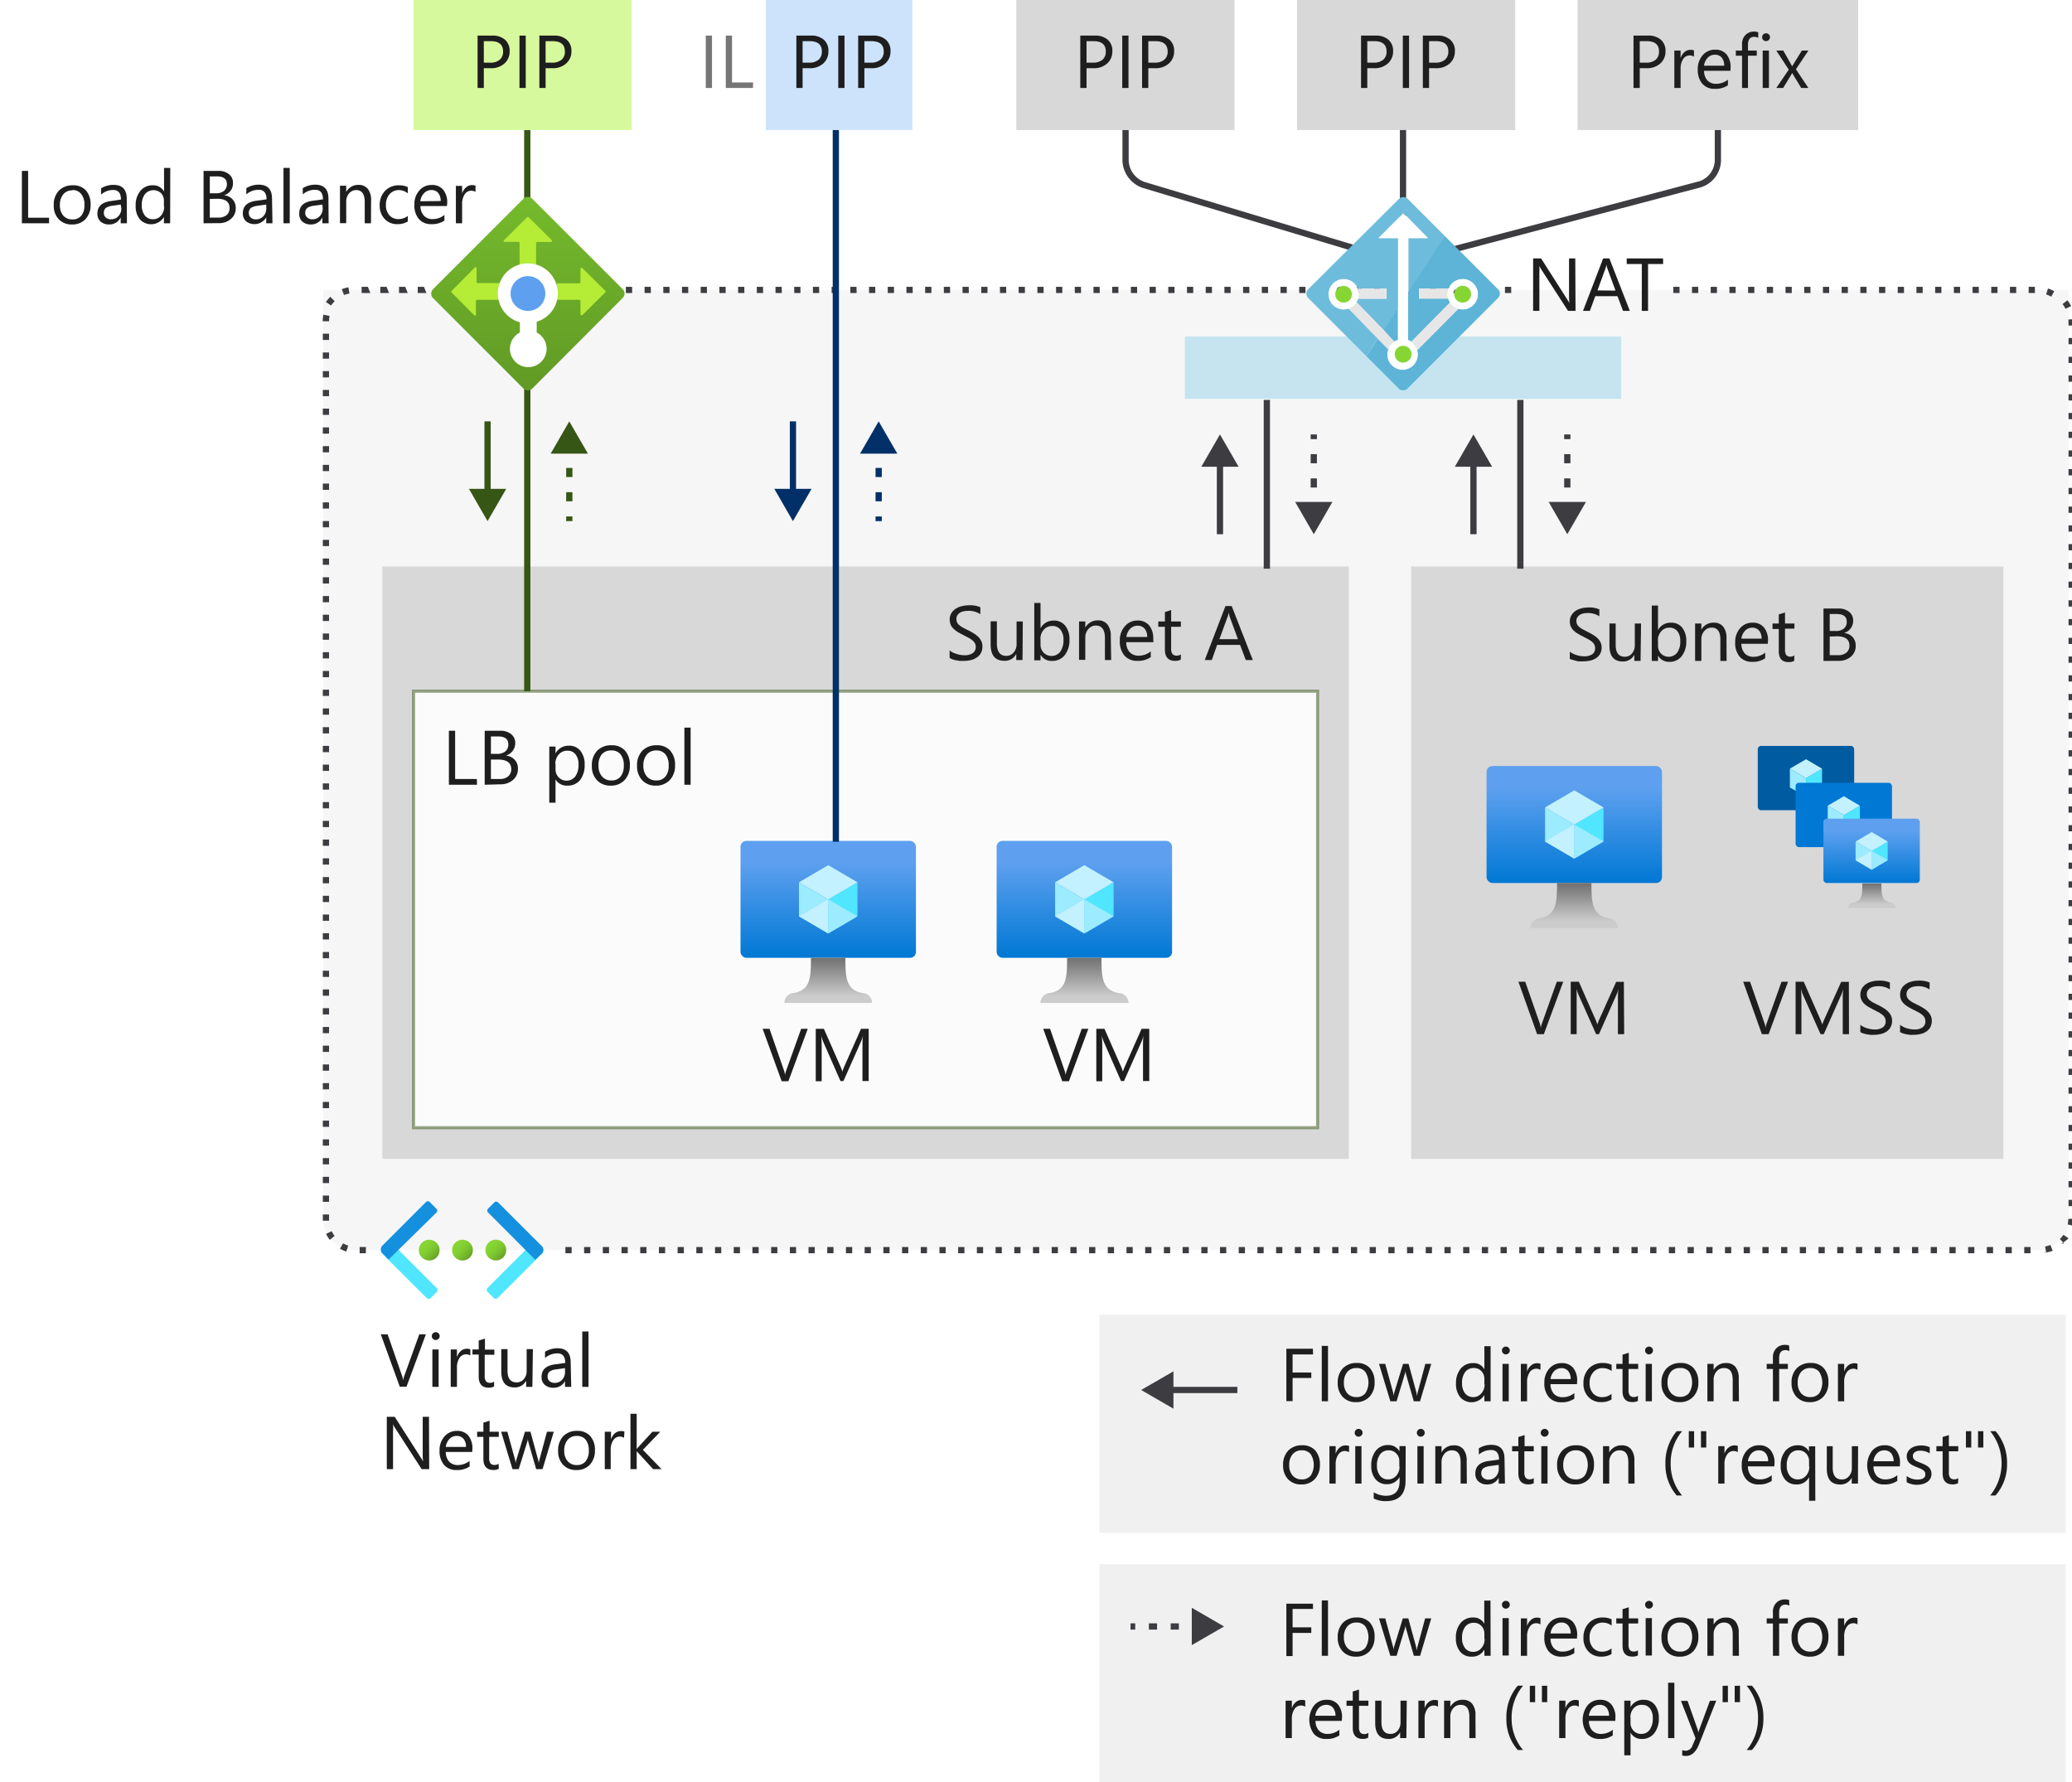 <svg xmlns="http://www.w3.org/2000/svg" xmlns:xlink="http://www.w3.org/1999/xlink" viewBox="0 0 332.33 285.86">
  <defs>
    <linearGradient id="linear-gradient" x1="132.84" y1="262.9" x2="132.84" y2="281.66" gradientTransform="matrix(1, 0, 0, -1, 0, 416.52)" gradientUnits="userSpaceOnUse">
      <stop offset="0" stop-color="#0078d4"/>
      <stop offset="0.82" stop-color="#5ea0ef"/>
    </linearGradient>
    <linearGradient id="linear-gradient-2" x1="132.84" y1="255.66" x2="132.84" y2="262.9" gradientTransform="matrix(1, 0, 0, -1, 0, 416.52)" gradientUnits="userSpaceOnUse">
      <stop offset="0.15" stop-color="#ccc"/>
      <stop offset="1" stop-color="#707070"/>
    </linearGradient>
    <linearGradient id="linear-gradient-3" x1="173.92" y1="262.9" x2="173.92" y2="281.66" xlink:href="#linear-gradient"/>
    <linearGradient id="linear-gradient-4" x1="173.92" y1="255.66" x2="173.92" y2="262.9" xlink:href="#linear-gradient-2"/>
    <linearGradient id="linear-gradient-5" x1="300.2" y1="274.89" x2="300.2" y2="285.22" xlink:href="#linear-gradient"/>
    <linearGradient id="linear-gradient-6" x1="300.23" y1="270.89" x2="300.23" y2="274.89" xlink:href="#linear-gradient-2"/>
    <linearGradient id="linear-gradient-7" x1="252.5" y1="274.9" x2="252.5" y2="293.66" xlink:href="#linear-gradient"/>
    <linearGradient id="linear-gradient-8" x1="252.5" y1="267.66" x2="252.5" y2="274.9" xlink:href="#linear-gradient-2"/>
    <linearGradient id="linear-gradient-9" x1="75.78" y1="215.89" x2="78.14" y2="213.52" gradientTransform="matrix(1, 0, 0, -1, 2.87, 415.3)" gradientUnits="userSpaceOnUse">
      <stop offset="0" stop-color="#86d633"/>
      <stop offset="0.24" stop-color="#83d232"/>
      <stop offset="0.5" stop-color="#7cc52f"/>
      <stop offset="0.76" stop-color="#6fb02a"/>
      <stop offset="1" stop-color="#5e9624"/>
    </linearGradient>
    <linearGradient id="linear-gradient-10" x1="70.43" y1="215.89" x2="72.79" y2="213.52" xlink:href="#linear-gradient-9"/>
    <linearGradient id="linear-gradient-11" x1="65.09" y1="215.89" x2="67.45" y2="213.52" xlink:href="#linear-gradient-9"/>
    <linearGradient id="New_Gradient_Swatch_copy" data-name="New Gradient Swatch copy" x1="84.67" y1="350.74" x2="84.67" y2="386.68" gradientTransform="matrix(1, 0, 0, -1, 0, 416.52)" gradientUnits="userSpaceOnUse">
      <stop offset="0" stop-color="#5e9624"/>
      <stop offset="0.02" stop-color="#5f9724"/>
      <stop offset="1" stop-color="#76bc2d"/>
    </linearGradient>
  </defs>
  <title>flow-direction4</title>
  <g id="Shapes">
    <rect width="332.33" height="285.86" fill="#fff"/>
    <rect x="176.33" y="210.86" width="155" height="35" fill="#ccc" fill-opacity="0.3"/>
    <rect x="176.33" y="250.86" width="155" height="35" fill="#ccc" fill-opacity="0.3"/>
    <g>
      <line x1="192.02" y1="260.86" x2="191.27" y2="260.86" fill="none" stroke="#3c3c41" stroke-miterlimit="10"/>
      <line x1="189.08" y1="260.86" x2="183.17" y2="260.86" fill="none" stroke="#3c3c41" stroke-miterlimit="10" stroke-dasharray="1.31 2.19"/>
      <line x1="182.08" y1="260.86" x2="181.33" y2="260.86" fill="none" stroke="#3c3c41" stroke-miterlimit="10"/>
      <polygon points="191.15 257.86 196.33 260.86 191.15 263.85 191.15 257.86" fill="#3c3c41"/>
    </g>
    <g>
      <g>
        <path d="M331.83,46.5v149a5,5,0,0,1-5,5h-270a5,5,0,0,1-5-5V46.5" fill="#fff"/>
        <path d="M331.83,46.5v149a5,5,0,0,1-5,5h-270a5,5,0,0,1-5-5V46.5" fill="#3c3c41" opacity="0.05"/>
      </g>
      <path d="M325.67,201h-1v-1h1Zm-3,0h-1v-1h1Zm-3,0h-1v-1h1Zm-3,0h-1v-1h1Zm-3,0h-1v-1h1Zm-3,0h-1v-1h1Zm-3,0h-1v-1h1Zm-3,0h-1v-1h1Zm-3,0h-1v-1h1Zm-3,0h-1v-1h1Zm-3,0h-1v-1h1Zm-3,0h-1v-1h1Zm-3,0h-1v-1h1Zm-3,0h-1v-1h1Zm-3,0h-1v-1h1Zm-3,0h-1v-1h1Zm-3,0h-1v-1h1Zm-3,0h-1v-1h1Zm-3,0h-1v-1h1Zm-3,0h-1v-1h1Zm-3,0h-1v-1h1Zm-3,0h-1v-1h1Zm-3,0h-1v-1h1Zm-3,0h-1v-1h1Zm-3,0h-1v-1h1Zm-3,0h-1v-1h1Zm-3,0h-1v-1h1Zm-3,0h-1v-1h1Zm-3,0h-1v-1h1Zm-3,0h-1v-1h1Zm-3,0h-1v-1h1Zm-3,0h-1v-1h1Zm-3,0h-1v-1h1Zm-3,0h-1v-1h1Zm-3,0h-1v-1h1Zm-3,0h-1v-1h1Zm-3,0h-1v-1h1Zm-3,0h-1v-1h1Zm-3,0h-1v-1h1Zm-3,0h-1v-1h1Zm-3,0h-1v-1h1Zm-3,0h-1v-1h1Zm-3,0h-1v-1h1Zm-3,0h-1v-1h1Zm-3,0h-1v-1h1Zm-3,0h-1v-1h1Zm-3,0h-1v-1h1Zm-3,0h-1v-1h1Zm-3,0h-1v-1h1Zm-3,0h-1v-1h1Zm-3,0h-1v-1h1Zm-3,0h-1v-1h1Zm-3,0h-1v-1h1Zm-3,0h-1v-1h1Zm-3,0h-1v-1h1Zm-3,0h-1v-1h1Zm-3,0h-1v-1h1Zm-3,0h-1v-1h1Zm-3,0h-1v-1h1Zm-3,0h-1v-1h1Zm-3,0h-1v-1h1Zm-3,0h-1v-1h1Zm-3,0h-1v-1h1Zm-3,0h-1v-1h1Zm-3,0h-1v-1h1Zm-3,0h-1v-1h1Zm-3,0h-1v-1h1Zm-3,0h-1v-1h1Zm-3,0h-1v-1h1Zm-3,0h-1v-1h1Zm-3,0h-1v-1h1Zm-3,0h-1v-1h1Zm-3,0h-1v-1h1Zm-3,0h-1v-1h1Zm-3,0h-1v-1h1Zm-3,0h-1v-1h1Zm-3,0h-1v-1h1Zm-3,0h-1v-1h1Zm-3,0h-1v-1h1Zm-33,0h-1v-1h1Zm269.5-.08-.17-1a5.08,5.08,0,0,0,.87-.24l.36.93A5.54,5.54,0,0,1,327.75,200.92Zm-272.64-.2a4.5,4.5,0,0,1-1-.45l.5-.86a4.36,4.36,0,0,0,.82.37Zm275.54-1.27-.69-.72a4.82,4.82,0,0,0,.58-.69l.82.57A6.31,6.31,0,0,1,330.65,199.45Zm-278.19-.61a6.1,6.1,0,0,1-.58-.94l.9-.44a4.66,4.66,0,0,0,.47.77Zm279.76-2.24-1-.21a4.41,4.41,0,0,0,.09-.89l1-.06v.06A5.78,5.78,0,0,1,332.22,196.6Zm-280.88-.82v-1h1v1Zm281-2.34h-1v-1h1Zm-280-.69h-1v-1h1Zm280-2.32h-1v-1h1Zm-280-.68h-1v-1h1Zm280-2.32h-1v-1h1Zm-280-.69h-1v-1h1Zm280-2.32h-1v-1h1Zm-280-.68h-1v-1h1Zm280-2.32h-1v-1h1Zm-280-.69h-1v-1h1Zm280-2.31h-1v-1h1Zm-280-.69h-1v-1h1Zm280-2.32h-1v-1h1Zm-280-.69h-1v-1h1Zm280-2.31h-1v-1h1Zm-280-.69h-1v-1h1Zm280-2.32h-1v-1h1Zm-280-.69h-1v-1h1Zm280-2.31h-1v-1h1Zm-280-.69h-1v-1h1Zm280-2.32h-1v-1h1Zm-280-.69h-1v-1h1Zm280-2.31h-1v-1h1Zm-280-.69h-1v-1h1Zm280-2.32h-1v-1h1Zm-280-.69h-1v-1h1Zm280-2.31h-1v-1h1Zm-280-.69h-1v-1h1Zm280-2.32h-1v-1h1Zm-280-.69h-1v-1h1Zm280-2.31h-1v-1h1Zm-280-.69h-1v-1h1Zm280-2.32h-1v-1h1Zm-280-.68h-1v-1h1Zm280-2.32h-1v-1h1Zm-280-.69h-1v-1h1Zm280-2.32h-1v-1h1Zm-280-.68h-1v-1h1Zm280-2.32h-1v-1h1Zm-280-.69h-1v-1h1Zm280-2.32h-1v-1h1Zm-280-.68h-1v-1h1Zm280-2.32h-1v-1h1Zm-280-.69h-1v-1h1Zm280-2.32h-1v-1h1Zm-280-.68h-1v-1h1Zm280-2.32h-1v-1h1Zm-280-.69h-1v-1h1Zm280-2.31h-1v-1h1Zm-280-.69h-1v-1h1Zm280-2.32h-1v-1h1Zm-280-.69h-1v-1h1Zm280-2.31h-1v-1h1Zm-280-.69h-1v-1h1Zm280-2.32h-1v-1h1Zm-280-.69h-1v-1h1Zm280-2.31h-1v-1h1Zm-280-.69h-1v-1h1Zm280-2.32h-1v-1h1Zm-280-.69h-1v-1h1Zm280-2.31h-1v-1h1Zm-280-.69h-1v-1h1Zm280-2.32h-1v-1h1Zm-280-.69h-1v-1h1Zm280-2.31h-1v-1h1Zm-280-.69h-1v-1h1Zm280-2.32h-1v-1h1Zm-280-.69h-1v-1h1Zm280-2.31h-1v-1h1Zm-280-.69h-1v-1h1Zm280-2.32h-1v-1h1Zm-280-.68h-1v-1h1Zm280-2.32h-1v-1h1Zm-280-.69h-1v-1h1Zm280-2.32h-1v-1h1Zm-280-.68h-1v-1h1Zm280-2.32h-1v-1h1Zm-280-.69h-1v-1h1Zm280-2.32h-1v-1h1Zm-280-.68h-1v-1h1Zm280-2.32h-1v-1h1Zm-280-.69h-1v-1h1Zm280-2.31h-1v-1h1Zm-280-.69h-1v-1h1Zm280-2.32h-1v-1h1Zm-280-.69h-1v-1h1Zm280-2.31h-1v-1h1Zm-280-.69h-1v-1h1Zm280-2.32h-1v-1h1Zm-280-.69h-1v-1h1Zm280-2.31h-1v-1h1Zm-280-.69h-1v-1h1Zm280-2.32h-1v-1h1Zm-280-.69h-1v-1h1Zm280-2.31h-1V51.5a2.26,2.26,0,0,0,0-.26l1-.05c0,.1,0,.21,0,.31Zm-281-.69v0a5.29,5.29,0,0,1,.1-1.06l1,.19a5,5,0,0,0-.08.87Zm279.53-2a4.4,4.4,0,0,0-.48-.76l.79-.61a5,5,0,0,1,.59.93ZM53.1,49l-.82-.56a5.67,5.67,0,0,1,.7-.84l.7.71A4.82,4.82,0,0,0,53.1,49ZM329,47.58a4.26,4.26,0,0,0-.82-.36l.3-.95a5.33,5.33,0,0,1,1,.44ZM55.18,47.31l-.36-.93a6.41,6.41,0,0,1,1.06-.3l.17,1A4.31,4.31,0,0,0,55.18,47.31ZM326.38,47h-1V46h1Zm-3,0h-1V46h1Zm-3,0h-1V46h1Zm-3,0h-1V46h1Zm-3,0h-1V46h1Zm-3,0h-1V46h1Zm-3,0h-1V46h1Zm-3,0h-1V46h1Zm-3,0h-1V46h1Zm-3,0h-1V46h1Zm-3,0h-1V46h1Zm-3,0h-1V46h1Zm-3,0h-1V46h1Zm-3,0h-1V46h1Zm-3,0h-1V46h1Zm-3,0h-1V46h1Zm-3,0h-1V46h1Zm-3,0h-1V46h1Zm-3,0h-1V46h1Zm-3,0h-1V46h1Zm-27,0h-1V46h1Zm-3,0h-1V46h1Zm-3,0h-1V46h1Zm-3,0h-1V46h1Zm-3,0h-1V46h1Zm-3,0h-1V46h1Zm-3,0h-1V46h1Zm-3,0h-1V46h1Zm-3,0h-1V46h1Zm-3,0h-1V46h1Zm-3,0h-1V46h1Zm-3,0h-1V46h1Zm-3,0h-1V46h1Zm-3,0h-1V46h1Zm-3,0h-1V46h1Zm-3,0h-1V46h1Zm-3,0h-1V46h1Zm-3,0h-1V46h1Zm-3,0h-1V46h1Zm-3,0h-1V46h1Zm-3,0h-1V46h1Zm-3,0h-1V46h1Zm-3,0h-1V46h1Zm-3,0h-1V46h1Zm-3,0h-1V46h1Zm-3,0h-1V46h1Zm-3,0h-1V46h1Zm-3,0h-1V46h1Zm-3,0h-1V46h1Zm-3,0h-1V46h1Zm-3,0h-1V46h1Zm-3,0h-1V46h1Zm-3,0h-1V46h1Zm-3,0h-1V46h1Zm-3,0h-1V46h1Zm-3,0h-1V46h1Zm-3,0h-1V46h1Zm-3,0h-1V46h1Zm-3,0h-1V46h1Zm-3,0h-1V46h1Zm-3,0h-1V46h1Zm-3,0h-1V46h1Zm-3,0h-1V46h1Zm-3,0h-1V46h1Zm-3,0h-1V46h1Zm-3,0h-1V46h1Zm-3,0h-1V46h1Zm-3,0h-1V46h1Zm-3,0H97V46h1Zm-3,0H94V46h1Zm-3,0H91V46h1Zm-3,0H88V46h1Zm-3,0H85V46h1Zm-3,0H82V46h1Zm-3,0H79V46h1Zm-3,0H76V46h1Zm-3,0H73V46h1Zm-3,0H70V46h1Zm-3,0H67V46h1Zm-3,0H64V46h1Zm-3,0H61V46h1Zm-3,0H58V46h1Z" fill="#3c3c41"/>
    </g>
    <g>
      <rect x="61.33" y="90.86" width="155" height="95" fill="#fff"/>
      <rect x="61.33" y="90.86" width="155" height="95" fill="#3c3c41" opacity="0.2"/>
    </g>
    <g>
      <rect x="66.33" y="110.86" width="145" height="70" fill="#fff"/>
      <rect x="66.33" y="110.86" width="145" height="70" fill="#3c3c41" opacity="0.02"/>
      <rect x="66.33" y="110.86" width="145" height="70" fill="none" stroke="#365615" stroke-miterlimit="10" stroke-width="0.5" opacity="0.5"/>
    </g>
    <g>
      <rect x="118.77" y="134.86" width="28.14" height="18.76" rx="0.94" fill="url(#linear-gradient)"/>
      <polygon points="137.53 141.5 137.53 146.96 132.84 149.71 132.84 144.24 137.53 141.5" fill="#50e6ff"/>
      <polygon points="137.53 141.5 132.84 144.25 128.15 141.5 132.84 138.76 137.53 141.5" fill="#c3f1ff"/>
      <polygon points="132.84 144.25 132.84 149.71 128.15 146.96 128.15 141.5 132.84 144.25" fill="#9cebff"/>
      <polygon points="128.15 146.96 132.84 144.24 132.84 149.71 128.15 146.96" fill="#c3f1ff"/>
      <polygon points="137.53 146.96 132.84 144.24 132.84 149.71 137.53 146.96" fill="#9cebff"/>
      <path d="M138.48,159.29c-2.78-.44-2.89-2.44-2.89-5.67h-5.52c0,3.23-.09,5.23-2.88,5.67a1.57,1.57,0,0,0-1.39,1.57h14.07A1.56,1.56,0,0,0,138.48,159.29Z" fill="url(#linear-gradient-2)"/>
    </g>
    <g>
      <rect x="159.85" y="134.86" width="28.14" height="18.76" rx="0.94" fill="url(#linear-gradient-3)"/>
      <polygon points="178.61 141.5 178.61 146.96 173.92 149.71 173.92 144.24 178.61 141.5" fill="#50e6ff"/>
      <polygon points="178.61 141.5 173.92 144.25 169.23 141.5 173.92 138.76 178.61 141.5" fill="#c3f1ff"/>
      <polygon points="173.92 144.25 173.92 149.71 169.23 146.96 169.23 141.5 173.92 144.25" fill="#9cebff"/>
      <polygon points="169.23 146.96 173.92 144.24 173.92 149.71 169.23 146.96" fill="#c3f1ff"/>
      <polygon points="178.61 146.96 173.92 144.24 173.92 149.71 178.61 146.96" fill="#9cebff"/>
      <path d="M179.56,159.29c-2.78-.44-2.89-2.44-2.89-5.67h-5.52c0,3.23-.09,5.23-2.87,5.67a1.57,1.57,0,0,0-1.4,1.57H181A1.57,1.57,0,0,0,179.56,159.29Z" fill="url(#linear-gradient-4)"/>
    </g>
    <g>
      <rect x="226.33" y="90.86" width="95" height="95" fill="#fff"/>
      <rect x="226.33" y="90.86" width="95" height="95" fill="#3c3c41" opacity="0.2"/>
    </g>
    <g>
      <rect x="281.93" y="119.63" width="15.46" height="10.32" rx="0.52" fill="#005ba1"/>
      <polygon points="292.24 123.28 292.24 126.3 289.67 127.79 289.67 124.8 292.24 123.28" fill="#50e6ff"/>
      <polygon points="292.24 123.28 289.67 124.8 287.08 123.28 289.67 121.77 292.24 123.28" fill="#c3f1ff"/>
      <polygon points="289.67 124.8 289.67 127.79 287.08 126.3 287.08 123.28 289.67 124.8" fill="#9cebff"/>
      <rect x="288" y="125.55" width="15.46" height="10.32" rx="0.52" fill="#0078d4"/>
      <polygon points="298.31 129.22 298.31 132.21 295.74 133.73 295.74 130.72 298.31 129.22" fill="#50e6ff"/>
      <polygon points="298.31 129.22 295.74 130.72 293.15 129.22 295.74 127.7 298.31 129.22" fill="#c3f1ff"/>
      <polygon points="295.74 130.72 295.74 133.73 293.15 132.21 293.15 129.22 295.74 130.72" fill="#9cebff"/>
      <rect x="292.46" y="131.3" width="15.46" height="10.32" rx="0.52" fill="url(#linear-gradient-5)"/>
      <polygon points="302.77 134.97 302.77 137.96 300.2 139.48 300.2 136.47 302.77 134.97" fill="#50e6ff"/>
      <polygon points="302.77 134.97 300.2 136.48 297.62 134.97 300.2 133.45 302.77 134.97" fill="#c3f1ff"/>
      <polygon points="300.2 136.48 300.2 139.48 297.62 137.96 297.62 134.97 300.2 136.48" fill="#9cebff"/>
      <polygon points="297.62 137.96 300.2 136.47 300.2 139.48 297.62 137.96" fill="#c3f1ff"/>
      <polygon points="302.77 137.96 300.2 136.47 300.2 139.48 302.77 137.96" fill="#9cebff"/>
      <path d="M303.29,144.75c-1.53-.24-1.53-1.34-1.53-3.05H298.7c0,1.77,0,2.87-1.52,3.05a.91.91,0,0,0-.77.88h7.65A.91.91,0,0,0,303.29,144.75Z" fill="url(#linear-gradient-6)"/>
    </g>
    <g>
      <rect x="238.43" y="122.86" width="28.14" height="18.76" rx="0.94" fill="url(#linear-gradient-7)"/>
      <polygon points="257.19 129.5 257.19 134.96 252.5 137.71 252.5 132.24 257.19 129.5" fill="#50e6ff"/>
      <polygon points="257.19 129.5 252.5 132.25 247.81 129.5 252.5 126.76 257.19 129.5" fill="#c3f1ff"/>
      <polygon points="252.5 132.25 252.5 137.71 247.81 134.96 247.81 129.5 252.5 132.25" fill="#9cebff"/>
      <polygon points="247.81 134.96 252.5 132.24 252.5 137.71 247.81 134.96" fill="#c3f1ff"/>
      <polygon points="257.19 134.96 252.5 132.24 252.5 137.71 257.19 134.96" fill="#9cebff"/>
      <path d="M258.14,147.29c-2.78-.44-2.89-2.44-2.89-5.67h-5.52c0,3.23-.09,5.23-2.88,5.67a1.57,1.57,0,0,0-1.39,1.57h14.07A1.56,1.56,0,0,0,258.14,147.29Z" fill="url(#linear-gradient-8)"/>
    </g>
    <g>
      <line x1="203.19" y1="91.21" x2="203.19" y2="64.14" fill="none" stroke="#3c3c41" stroke-miterlimit="10"/>
      <g>
        <line x1="195.67" y1="85.68" x2="195.67" y2="73.98" fill="none" stroke="#3c3c41" stroke-miterlimit="10"/>
        <polygon points="198.66 74.86 195.67 69.68 192.68 74.86 198.66 74.86" fill="#3c3c41"/>
      </g>
      <g>
        <line x1="210.72" y1="81.37" x2="210.72" y2="80.62" fill="none" stroke="#3c3c41" stroke-miterlimit="10"/>
        <line x1="210.72" y1="78.19" x2="210.72" y2="71.64" fill="none" stroke="#3c3c41" stroke-miterlimit="10" stroke-dasharray="1.46 2.43"/>
        <line x1="210.72" y1="70.43" x2="210.72" y2="69.68" fill="none" stroke="#3c3c41" stroke-miterlimit="10"/>
        <polygon points="213.71 80.5 210.72 85.68 207.73 80.5 213.71 80.5" fill="#3c3c41"/>
      </g>
    </g>
    <g>
      <line x1="243.85" y1="91.21" x2="243.85" y2="64.14" fill="none" stroke="#3c3c41" stroke-miterlimit="10"/>
      <g>
        <line x1="236.33" y1="85.68" x2="236.33" y2="73.98" fill="none" stroke="#3c3c41" stroke-miterlimit="10"/>
        <polygon points="239.32 74.86 236.33 69.68 233.34 74.86 239.32 74.86" fill="#3c3c41"/>
      </g>
      <g>
        <line x1="251.38" y1="81.37" x2="251.38" y2="80.62" fill="none" stroke="#3c3c41" stroke-miterlimit="10"/>
        <line x1="251.38" y1="78.19" x2="251.38" y2="71.64" fill="none" stroke="#3c3c41" stroke-miterlimit="10" stroke-dasharray="1.46 2.43"/>
        <line x1="251.38" y1="70.43" x2="251.38" y2="69.68" fill="none" stroke="#3c3c41" stroke-miterlimit="10"/>
        <polygon points="254.37 80.5 251.38 85.68 248.39 80.5 254.37 80.5" fill="#3c3c41"/>
      </g>
    </g>
    <line x1="84.57" y1="110.86" x2="84.57" y2="19.87" fill="none" stroke="#365615" stroke-miterlimit="10"/>
    <g>
      <line x1="78.2" y1="79.27" x2="78.2" y2="67.58" fill="none" stroke="#365615" stroke-miterlimit="10"/>
      <polygon points="81.2 78.4 78.2 83.58 75.21 78.4 81.2 78.4" fill="#365615"/>
    </g>
    <g>
      <line x1="91.31" y1="83.58" x2="91.31" y2="82.83" fill="none" stroke="#365615" stroke-miterlimit="10"/>
      <line x1="91.31" y1="80.4" x2="91.31" y2="73.85" fill="none" stroke="#365615" stroke-miterlimit="10" stroke-dasharray="1.46 2.43"/>
      <line x1="91.31" y1="72.63" x2="91.31" y2="71.88" fill="none" stroke="#365615" stroke-miterlimit="10"/>
      <polygon points="94.3 72.76 91.31 67.58 88.32 72.76 94.3 72.76" fill="#365615"/>
    </g>
    <line x1="225.03" y1="38.29" x2="225.03" y2="18.79" fill="none" stroke="#3c3c41" stroke-miterlimit="10"/>
    <g>
      <line x1="187.34" y1="222.93" x2="198.46" y2="222.93" fill="none" stroke="#3c3c41" stroke-miterlimit="10"/>
      <polygon points="188.21 225.93 183.03 222.93 188.21 219.94 188.21 225.93" fill="#3c3c41"/>
    </g>
    <path d="M221.15,41,183.41,29.65a4.29,4.29,0,0,1-2.88-3.86v-7" fill="none" stroke="#3c3c41" stroke-miterlimit="10"/>
    <path d="M229.35,41l43.28-11.43a4.1,4.1,0,0,0,2.9-3.76v-7" fill="none" stroke="#3c3c41" stroke-miterlimit="10"/>
    <g>
      <circle cx="79.53" cy="200.49" r="1.67" fill="url(#linear-gradient-9)"/>
      <circle cx="74.18" cy="200.5" r="1.67" fill="url(#linear-gradient-10)"/>
      <circle cx="68.84" cy="200.5" r="1.67" fill="url(#linear-gradient-11)"/>
      <path d="M70.06,207.2l-1,1a.43.43,0,0,1-.61,0h0l-7.1-7.08a.86.86,0,0,1,0-1.22h0l1-1h0l7.71,7.69a.43.43,0,0,1,0,.61Z" fill="#50e6ff"/>
      <path d="M69,192.86l1,1a.43.43,0,0,1,0,.61L62.34,202h0l-1-1a.87.87,0,0,1,0-1.23h0l7-7A.43.43,0,0,1,69,192.86Z" fill="#1490df"/>
      <path d="M85.9,198.88l1,1a.86.86,0,0,1,0,1.22h0l-7.09,7.08a.44.44,0,0,1-.62,0h0l-1-1a.44.44,0,0,1,0-.61h0l7.7-7.69Z" fill="#50e6ff"/>
      <path d="M86.86,201.06l-1,1h0l-7.58-7.6a.43.43,0,0,1,0-.61h0l1-1a.43.43,0,0,1,.61,0h0l7,7a.87.87,0,0,1,0,1.23h0Z" fill="#1490df"/>
    </g>
    <g>
      <path d="M69.48,46.35,83.93,31.9a1,1,0,0,1,1.46,0h0L99.85,46.35a1,1,0,0,1,0,1.46l0,0L85.39,62.3a1,1,0,0,1-1.45,0L69.48,47.83a1,1,0,0,1,0-1.46Z" fill="url(#New_Gradient_Swatch_copy)"/>
      <path d="M88.46,38.48,84.8,34.85a.2.2,0,0,0-.27,0l-3.65,3.63a.17.17,0,0,0,.14.31h2.13a.19.19,0,0,1,.19.19v3.45a.2.2,0,0,0,.19.19H85.8a.19.19,0,0,0,.19-.19V39a.2.2,0,0,1,.19-.19h2.14a.17.17,0,0,0,.21-.12A.19.19,0,0,0,88.46,38.48Z" fill="#b4ec36"/>
      <path d="M76.06,43l-3.62,3.66a.19.19,0,0,0,0,.26l3.62,3.64a.19.19,0,0,0,.27,0,.15.15,0,0,0,0-.14V48.28a.2.2,0,0,1,.19-.19H80a.18.18,0,0,0,.17-.17V45.63a.18.18,0,0,0-.06-.24l-.06,0H76.63a.17.17,0,0,1-.19-.15V43.11a.2.2,0,0,0-.12-.25A.2.2,0,0,0,76.06,43Z" fill="#b4ec36"/>
      <path d="M93.41,50.54l3.67-3.65a.19.19,0,0,0,0-.26L93.41,43a.18.18,0,0,0-.26,0,.22.22,0,0,0-.05.11v2.16a.17.17,0,0,1-.17.17H89.47a.18.18,0,0,0-.17.17V47.9a.17.17,0,0,0,.15.19h3.47a.19.19,0,0,1,.18.19v2.14a.2.2,0,0,0,.22.16A.25.25,0,0,0,93.41,50.54Z" fill="#b4ec36"/>
      <path d="M89.47,47.09a4.81,4.81,0,1,0-6.09,4.6v1.64a2.94,2.94,0,1,0,2.7,0V51.6A4.76,4.76,0,0,0,89.47,47.09Z" fill="#fff"/>
      <circle id="e99c3387-15c3-4f28-bd4b-cb209b430e06" cx="84.68" cy="47.08" r="2.79" fill="#5ea0ef"/>
    </g>
    <g>
      <rect x="163" width="35" height="20.86" fill="#fff"/>
      <rect x="163" width="35" height="20.86" fill="#3c3c41" opacity="0.2"/>
    </g>
    <g>
      <rect x="66.33" width="35" height="20.86" fill="#fff"/>
      <rect x="66.33" width="35" height="20.86" fill="#9bf00b" opacity="0.4"/>
    </g>
    <g>
      <rect x="208.03" width="35" height="20.86" fill="#fff"/>
      <rect x="208.03" width="35" height="20.86" fill="#3c3c41" opacity="0.2"/>
    </g>
    <g>
      <rect x="253.03" width="45" height="20.86" fill="#fff"/>
      <rect x="253.03" width="45" height="20.86" fill="#3c3c41" opacity="0.2"/>
    </g>
    <g>
      <line x1="127.18" y1="79.27" x2="127.18" y2="67.58" fill="none" stroke="#003067" stroke-miterlimit="10"/>
      <polygon points="130.17 78.4 127.18 83.58 124.19 78.4 130.17 78.4" fill="#003067"/>
    </g>
    <g>
      <line x1="140.93" y1="83.58" x2="140.93" y2="82.83" fill="none" stroke="#003067" stroke-miterlimit="10"/>
      <line x1="140.93" y1="80.4" x2="140.93" y2="73.85" fill="none" stroke="#003067" stroke-miterlimit="10" stroke-dasharray="1.46 2.43"/>
      <line x1="140.93" y1="72.63" x2="140.93" y2="71.88" fill="none" stroke="#003067" stroke-miterlimit="10"/>
      <polygon points="143.93 72.76 140.93 67.58 137.94 72.76 143.93 72.76" fill="#003067"/>
    </g>
    <line x1="134.06" y1="135" x2="134.06" y2="19.86" fill="none" stroke="#003067" stroke-miterlimit="10"/>
    <g>
      <rect x="122.83" width="23.5" height="20.86" fill="#fff"/>
      <rect x="122.83" width="23.5" height="20.86" fill="#83b9f9" opacity="0.4"/>
    </g>
    <g>
      <g>
        <rect x="190.03" y="53.97" width="70" height="10" fill="#fff"/>
        <rect x="190.03" y="53.97" width="70" height="10" fill="#6ebcdb" opacity="0.4"/>
      </g>
      <g id="ad94e297-0e86-4eaf-aac0-d146ee9aea65">
        <g>
          <path d="M221,54.32l-4.68-4.84a2.29,2.29,0,0,1-.78.14,2.43,2.43,0,1,1,2.24-3.33h4.62v1.62h-4.55a3.68,3.68,0,0,1-.26.57l4.33,4.46,2.34-3.56V38.19h-3.15l4-4,3.94,4h-3.15v8.74l5.92-9-6-6a1,1,0,0,0-1.47,0l0,0L209.85,46.36a1,1,0,0,0,0,1.46l0,0,14.47,14.47-5.17-5.16Z" fill="#6ebcdb"/>
          <path d="M224.22,54.53V49.36l-2.34,3.58,1.72,1.85A1.61,1.61,0,0,1,224.22,54.53Z" fill="#5db4d7"/>
          <path d="M240.24,46.36l-8.48-8.48-5.92,9v7.61a1.86,1.86,0,0,1,.53.3l6.22-6.29a2.91,2.91,0,0,1-.31-.64h-4.67V46.29h4.74a2.42,2.42,0,1,1,2.24,3.33,2.54,2.54,0,0,1-.67-.11l-6.62,6.67a2.6,2.6,0,0,1,.11.62,2.43,2.43,0,0,1-4.86.19,2.32,2.32,0,0,1,.14-.9L221,54.37l-1.84,2.76,5.17,5.17a1,1,0,0,0,1.44,0l14.48-14.48a1,1,0,0,0,0-1.46Z" fill="#5db4d7"/>
          <path d="M232.35,46.29h-4.74v1.62h4.67a2.53,2.53,0,0,1-.12-.72A2.3,2.3,0,0,1,232.35,46.29Z" fill="#e6e6e6"/>
          <path d="M217.81,47.91h4.55V46.29h-4.62a2.3,2.3,0,0,1,.19.9A2.22,2.22,0,0,1,217.81,47.91Z" fill="#e6e6e6"/>
          <path d="M227.3,56.18l6.62-6.67a2.48,2.48,0,0,1-1.33-1l-6.22,6.29A2.21,2.21,0,0,1,227.3,56.18Z" fill="#e6e6e6"/>
          <path d="M223.65,54.79l-1.72-1.85-4.38-4.46a2.46,2.46,0,0,1-1.27,1L221,54.32,222.69,56A2.3,2.3,0,0,1,223.65,54.79Z" fill="#e6e6e6"/>
          <path d="M229,38.19l-3.92-4-4,4h3.15V54.53a1.48,1.48,0,0,0-.57.26,2.28,2.28,0,0,0-1,1.3,2.41,2.41,0,1,0,4.61,1.4,2.31,2.31,0,0,0,.11-.69,2.6,2.6,0,0,0-.11-.62,2.21,2.21,0,0,0-.93-1.34,1.86,1.86,0,0,0-.53-.3V38.19Zm-3.92,20a1.34,1.34,0,1,1,1.34-1.34h0A1.34,1.34,0,0,1,225.05,58.14Z" fill="#fff"/>
          <path d="M217.55,48.48a3.68,3.68,0,0,0,.26-.57,2.22,2.22,0,0,0,.12-.72,2.3,2.3,0,0,0-.19-.9,2.41,2.41,0,1,0-2.24,3.33,2.29,2.29,0,0,0,.78-.14A2.46,2.46,0,0,0,217.55,48.48Zm-2.05,0a1.35,1.35,0,1,1,1.34-1.34h0a1.33,1.33,0,0,1-1.29,1.39h-.05Z" fill="#fff"/>
          <path d="M233.92,49.51a2.54,2.54,0,0,0,.67.11,2.43,2.43,0,1,0-2.24-3.33,2.3,2.3,0,0,0-.19.9,2.53,2.53,0,0,0,.12.72,2.91,2.91,0,0,0,.31.64A2.48,2.48,0,0,0,233.92,49.51Zm.67-3.65a1.34,1.34,0,1,1-1.49,1.49,1.35,1.35,0,0,1,1.19-1.49Z" fill="#fff"/>
          <path d="M225.05,55.46a1.34,1.34,0,1,0,1.34,1.34h0A1.34,1.34,0,0,0,225.05,55.46Z" fill="#86d633"/>
          <circle cx="215.5" cy="47.19" r="1.34" fill="#86d633"/>
          <path d="M234.59,48.53a1.35,1.35,0,1,0-1.34-1.34h0A1.34,1.34,0,0,0,234.59,48.53Z" fill="#86d633"/>
        </g>
      </g>
    </g>
  </g>
  <g id="Text">
    <g>
      <path d="M210.6,217.23h-3.28v2.9h3V221h-3v3.72h-1v-8.4h4.26Z" fill="#1e1e1e"/>
      <path d="M213,224.74h-1v-8.88h1Z" fill="#1e1e1e"/>
      <path d="M217.48,224.88a2.77,2.77,0,0,1-2.12-.84,3.12,3.12,0,0,1-.8-2.23,3.23,3.23,0,0,1,.83-2.36,3,3,0,0,1,2.23-.85,2.71,2.71,0,0,1,2.1.82,3.3,3.3,0,0,1,.75,2.3,3.2,3.2,0,0,1-.81,2.29A2.84,2.84,0,0,1,217.48,224.88Zm.07-5.47a1.81,1.81,0,0,0-1.46.63,2.58,2.58,0,0,0-.54,1.73,2.49,2.49,0,0,0,.54,1.69,1.86,1.86,0,0,0,1.46.61,1.75,1.75,0,0,0,1.43-.6,3.17,3.17,0,0,0,0-3.45A1.73,1.73,0,0,0,217.55,219.41Z" fill="#1e1e1e"/>
      <path d="M229.56,218.74l-1.8,6h-1l-1.24-4.3a2.87,2.87,0,0,1-.09-.55h0a3.4,3.4,0,0,1-.13.54L224,224.74h-1l-1.82-6h1l1.24,4.51a2.38,2.38,0,0,1,.08.54h.05a2.33,2.33,0,0,1,.11-.55l1.38-4.5h.88l1.24,4.52a3.36,3.36,0,0,1,.09.54h.05a2.08,2.08,0,0,1,.1-.54l1.21-4.52Z" fill="#1e1e1e"/>
      <path d="M239.08,224.74h-1v-1h0a2.42,2.42,0,0,1-3.87.35,3.3,3.3,0,0,1-.68-2.19,3.62,3.62,0,0,1,.75-2.39,2.5,2.5,0,0,1,2-.89,1.91,1.91,0,0,1,1.8,1h0v-3.71h1Zm-1-2.71v-.89a1.73,1.73,0,0,0-.48-1.23,1.58,1.58,0,0,0-1.22-.5,1.66,1.66,0,0,0-1.38.64,2.85,2.85,0,0,0-.5,1.78,2.56,2.56,0,0,0,.48,1.64,1.59,1.59,0,0,0,1.3.6,1.63,1.63,0,0,0,1.3-.58A2.12,2.12,0,0,0,238.12,222Z" fill="#1e1e1e"/>
      <path d="M241.52,217.22a.6.6,0,0,1-.44-.18.61.61,0,0,1-.18-.45.57.57,0,0,1,.18-.44.6.6,0,0,1,.44-.18.61.61,0,0,1,.45.18.58.58,0,0,1,.19.44.6.6,0,0,1-.19.44A.62.62,0,0,1,241.52,217.22Zm.47,7.52h-1v-6h1Z" fill="#1e1e1e"/>
      <path d="M247.07,219.71a1.18,1.18,0,0,0-.73-.19,1.23,1.23,0,0,0-1,.58,2.7,2.7,0,0,0-.41,1.58v3.06h-1v-6h1V220h0a2.09,2.09,0,0,1,.63-1,1.4,1.4,0,0,1,.94-.36,1.5,1.5,0,0,1,.58.09Z" fill="#1e1e1e"/>
      <path d="M252.93,222h-4.24a2.3,2.3,0,0,0,.54,1.55,1.88,1.88,0,0,0,1.42.54,2.89,2.89,0,0,0,1.86-.67v.9a3.41,3.41,0,0,1-2.09.58,2.54,2.54,0,0,1-2-.82,3.35,3.35,0,0,1-.72-2.3,3.28,3.28,0,0,1,.79-2.28,2.54,2.54,0,0,1,2-.88,2.26,2.26,0,0,1,1.83.76,3.17,3.17,0,0,1,.64,2.11Zm-1-.82a2,2,0,0,0-.41-1.29,1.34,1.34,0,0,0-1.09-.46,1.57,1.57,0,0,0-1.16.48,2.24,2.24,0,0,0-.58,1.27Z" fill="#1e1e1e"/>
      <path d="M258.47,224.46a3.08,3.08,0,0,1-1.64.42,2.72,2.72,0,0,1-2.07-.84,3,3,0,0,1-.79-2.16,3.35,3.35,0,0,1,.85-2.38,3,3,0,0,1,2.27-.9,3.27,3.27,0,0,1,1.4.29v1a2.42,2.42,0,0,0-1.43-.47,1.92,1.92,0,0,0-1.51.66,2.46,2.46,0,0,0-.59,1.73,2.38,2.38,0,0,0,.55,1.66,1.91,1.91,0,0,0,1.49.61,2.38,2.38,0,0,0,1.47-.52Z" fill="#1e1e1e"/>
      <path d="M262.71,224.68a1.94,1.94,0,0,1-.9.19c-1.05,0-1.57-.59-1.57-1.76v-3.55h-1v-.82h1v-1.47l1-.31v1.78h1.51v.82H261.2v3.38a1.45,1.45,0,0,0,.2.86.84.84,0,0,0,.68.26,1,1,0,0,0,.63-.2Z" fill="#1e1e1e"/>
      <path d="M264.49,217.22a.63.63,0,0,1-.63-.63.55.55,0,0,1,.19-.44.59.59,0,0,1,.44-.18.6.6,0,0,1,.44.18.55.55,0,0,1,.19.44.56.56,0,0,1-.19.44A.61.61,0,0,1,264.49,217.22Zm.46,7.52h-1v-6h1Z" fill="#1e1e1e"/>
      <path d="M269.41,224.88a2.79,2.79,0,0,1-2.13-.84,3.12,3.12,0,0,1-.79-2.23,3.19,3.19,0,0,1,.83-2.36,3,3,0,0,1,2.23-.85,2.68,2.68,0,0,1,2.09.82,3.3,3.3,0,0,1,.76,2.3,3.17,3.17,0,0,1-.82,2.29A2.82,2.82,0,0,1,269.41,224.88Zm.07-5.47A1.84,1.84,0,0,0,268,220a2.58,2.58,0,0,0-.54,1.73,2.49,2.49,0,0,0,.55,1.69,1.85,1.85,0,0,0,1.46.61,1.75,1.75,0,0,0,1.43-.6,3.23,3.23,0,0,0,0-3.45A1.73,1.73,0,0,0,269.48,219.41Z" fill="#1e1e1e"/>
      <path d="M278.91,224.74h-1v-3.42c0-1.28-.46-1.91-1.39-1.91a1.54,1.54,0,0,0-1.2.54,2,2,0,0,0-.47,1.37v3.42h-1v-6h1v1h0a2.16,2.16,0,0,1,2-1.13,1.85,1.85,0,0,1,1.51.63,2.84,2.84,0,0,1,.52,1.84Z" fill="#1e1e1e"/>
      <path d="M287,216.7a1.22,1.22,0,0,0-.64-.16c-.67,0-1,.43-1,1.27v.93h1.4v.82h-1.4v5.18h-1v-5.18h-1v-.82h1v-1a2,2,0,0,1,.55-1.5,1.84,1.84,0,0,1,1.36-.54,1.86,1.86,0,0,1,.69.1Z" fill="#1e1e1e"/>
      <path d="M290.27,224.88a2.79,2.79,0,0,1-2.12-.84,3.12,3.12,0,0,1-.8-2.23,3.23,3.23,0,0,1,.83-2.36,3,3,0,0,1,2.23-.85,2.69,2.69,0,0,1,2.1.82,3.3,3.3,0,0,1,.75,2.3,3.2,3.2,0,0,1-.81,2.29A2.84,2.84,0,0,1,290.27,224.88Zm.07-5.47a1.83,1.83,0,0,0-1.46.63,2.58,2.58,0,0,0-.54,1.73,2.49,2.49,0,0,0,.54,1.69,1.86,1.86,0,0,0,1.46.61,1.79,1.79,0,0,0,1.44-.6,3.23,3.23,0,0,0,0-3.45A1.76,1.76,0,0,0,290.34,219.41Z" fill="#1e1e1e"/>
      <path d="M297.92,219.71a1.14,1.14,0,0,0-.72-.19,1.23,1.23,0,0,0-1,.58,2.62,2.62,0,0,0-.41,1.58v3.06h-1v-6h1V220h0a2.09,2.09,0,0,1,.63-1,1.54,1.54,0,0,1,1.51-.27Z" fill="#1e1e1e"/>
      <path d="M208.72,238.08a2.79,2.79,0,0,1-2.13-.84,3.12,3.12,0,0,1-.79-2.23,3.23,3.23,0,0,1,.82-2.36,3,3,0,0,1,2.24-.85,2.68,2.68,0,0,1,2.09.82,3.32,3.32,0,0,1,.75,2.3,3.25,3.25,0,0,1-.81,2.3A2.85,2.85,0,0,1,208.72,238.08Zm.07-5.47a1.84,1.84,0,0,0-1.47.63,2.58,2.58,0,0,0-.54,1.73,2.44,2.44,0,0,0,.55,1.69,1.85,1.85,0,0,0,1.46.61,1.77,1.77,0,0,0,1.43-.6,3.23,3.23,0,0,0,0-3.45A1.74,1.74,0,0,0,208.79,232.61Z" fill="#1e1e1e"/>
      <path d="M216.37,232.91a1.18,1.18,0,0,0-.73-.19,1.23,1.23,0,0,0-1,.58,2.7,2.7,0,0,0-.41,1.58v3.06h-1v-6h1v1.24h0a2.07,2.07,0,0,1,.63-1,1.42,1.42,0,0,1,.94-.36,1.46,1.46,0,0,1,.58.09Z" fill="#1e1e1e"/>
      <path d="M217.9,230.42a.6.6,0,0,1-.44-.18.61.61,0,0,1-.18-.45.59.59,0,0,1,.18-.44.6.6,0,0,1,.44-.18.61.61,0,0,1,.45.18.6.6,0,0,1,0,.88A.62.62,0,0,1,217.9,230.42Zm.47,7.52h-1v-6h1Z" fill="#1e1e1e"/>
      <path d="M225.44,237.46q0,3.3-3.17,3.3a4.23,4.23,0,0,1-1.94-.42v-1a3.92,3.92,0,0,0,1.93.56c1.48,0,2.22-.78,2.22-2.35v-.66h0a2.23,2.23,0,0,1-2.06,1.15,2.26,2.26,0,0,1-1.8-.8,3.17,3.17,0,0,1-.68-2.15,3.73,3.73,0,0,1,.73-2.43,2.46,2.46,0,0,1,2-.9,2,2,0,0,1,1.79,1h0v-.83h1Zm-1-2.23v-.89a1.67,1.67,0,0,0-.49-1.22,1.58,1.58,0,0,0-1.2-.51,1.66,1.66,0,0,0-1.39.64,2.9,2.9,0,0,0-.51,1.82,2.43,2.43,0,0,0,.49,1.6,1.55,1.55,0,0,0,1.28.6,1.68,1.68,0,0,0,1.31-.57A2.16,2.16,0,0,0,224.48,235.23Z" fill="#1e1e1e"/>
      <path d="M227.88,230.42a.59.59,0,0,1-.44-.18.62.62,0,0,1-.19-.45.6.6,0,0,1,.19-.44.59.59,0,0,1,.44-.18.6.6,0,0,1,.44.18.6.6,0,0,1,0,.88A.61.61,0,0,1,227.88,230.42Zm.46,7.52h-1v-6h1Z" fill="#1e1e1e"/>
      <path d="M235.27,237.94h-1v-3.42c0-1.28-.47-1.91-1.39-1.91a1.52,1.52,0,0,0-1.2.54,2,2,0,0,0-.47,1.37v3.42h-1v-6h1v1h0a2.18,2.18,0,0,1,2-1.13,1.85,1.85,0,0,1,1.51.63,2.84,2.84,0,0,1,.52,1.84Z" fill="#1e1e1e"/>
      <path d="M241.38,237.94h-1V237h0a2,2,0,0,1-1.84,1.08,2,2,0,0,1-1.41-.48,1.61,1.61,0,0,1-.5-1.26q0-1.68,2-2l1.8-.25c0-1-.42-1.53-1.24-1.53a3,3,0,0,0-2,.73v-1a3.76,3.76,0,0,1,2-.56c1.41,0,2.12.74,2.12,2.24Zm-1-3-1.45.2a2.59,2.59,0,0,0-1,.33,1,1,0,0,0-.34.84.9.9,0,0,0,.31.72,1.2,1.2,0,0,0,.84.28,1.55,1.55,0,0,0,1.18-.5,1.8,1.8,0,0,0,.47-1.27Z" fill="#1e1e1e"/>
      <path d="M246,237.88a1.82,1.82,0,0,1-.9.19c-1,0-1.57-.59-1.57-1.76v-3.55h-1v-.82h1v-1.47l1-.31v1.78H246v.82h-1.51v3.38a1.45,1.45,0,0,0,.2.86.84.84,0,0,0,.68.26,1.05,1.05,0,0,0,.63-.2Z" fill="#1e1e1e"/>
      <path d="M247.75,230.42a.63.63,0,0,1-.63-.63.56.56,0,0,1,.19-.44.59.59,0,0,1,.44-.18.6.6,0,0,1,.44.18.6.6,0,0,1,0,.88A.61.61,0,0,1,247.75,230.42Zm.46,7.52h-1v-6h1Z" fill="#1e1e1e"/>
      <path d="M252.67,238.08a2.79,2.79,0,0,1-2.13-.84,3.12,3.12,0,0,1-.79-2.23,3.19,3.19,0,0,1,.83-2.36,3,3,0,0,1,2.23-.85,2.68,2.68,0,0,1,2.09.82,3.32,3.32,0,0,1,.76,2.3,3.25,3.25,0,0,1-.82,2.3A2.85,2.85,0,0,1,252.67,238.08Zm.07-5.47a1.84,1.84,0,0,0-1.47.63,2.58,2.58,0,0,0-.54,1.73,2.49,2.49,0,0,0,.55,1.69,1.85,1.85,0,0,0,1.46.61,1.75,1.75,0,0,0,1.43-.6,3.23,3.23,0,0,0,0-3.45A1.73,1.73,0,0,0,252.74,232.61Z" fill="#1e1e1e"/>
      <path d="M262.17,237.94h-1v-3.42c0-1.28-.46-1.91-1.39-1.91a1.52,1.52,0,0,0-1.2.54,2,2,0,0,0-.47,1.37v3.42h-1v-6h1v1h0a2.18,2.18,0,0,1,2-1.13,1.85,1.85,0,0,1,1.51.63,2.84,2.84,0,0,1,.52,1.84Z" fill="#1e1e1e"/>
      <path d="M269.79,239.85h-.86a7.49,7.49,0,0,1-1.81-5.12,7.76,7.76,0,0,1,1.81-5.19h.87a7.86,7.86,0,0,0-1.84,5.18A7.75,7.75,0,0,0,269.79,239.85Z" fill="#1e1e1e"/>
      <path d="M271.72,229.54v2.62h-.85v-2.62Zm1.95,0v2.62h-.85v-2.62Z" fill="#1e1e1e"/>
      <path d="M278.72,232.91a1.14,1.14,0,0,0-.72-.19,1.21,1.21,0,0,0-1,.58,2.62,2.62,0,0,0-.41,1.58v3.06h-1v-6h1v1.24h0a2,2,0,0,1,.63-1,1.54,1.54,0,0,1,1.51-.27Z" fill="#1e1e1e"/>
      <path d="M284.59,235.18h-4.24a2.3,2.3,0,0,0,.54,1.55,1.88,1.88,0,0,0,1.42.54,2.89,2.89,0,0,0,1.86-.67v.91a3.47,3.47,0,0,1-2.09.57,2.53,2.53,0,0,1-2-.82,3.35,3.35,0,0,1-.72-2.3,3.28,3.28,0,0,1,.79-2.28,2.54,2.54,0,0,1,2-.88,2.24,2.24,0,0,1,1.82.76,3.18,3.18,0,0,1,.65,2.12Zm-1-.82a1.9,1.9,0,0,0-.4-1.29,1.36,1.36,0,0,0-1.1-.46,1.56,1.56,0,0,0-1.15.48,2.25,2.25,0,0,0-.59,1.27Z" fill="#1e1e1e"/>
      <path d="M291.16,240.7h-1v-3.79h0a2.15,2.15,0,0,1-2.05,1.17,2.26,2.26,0,0,1-1.82-.81,3.28,3.28,0,0,1-.68-2.19,3.6,3.6,0,0,1,.75-2.39,2.51,2.51,0,0,1,2-.89,1.89,1.89,0,0,1,1.78,1h0v-.83h1Zm-1-5.46v-.88a1.74,1.74,0,0,0-.48-1.24,1.61,1.61,0,0,0-1.23-.51,1.64,1.64,0,0,0-1.37.64,2.85,2.85,0,0,0-.5,1.81,2.48,2.48,0,0,0,.48,1.62,1.57,1.57,0,0,0,1.26.59,1.66,1.66,0,0,0,1.34-.58A2.1,2.1,0,0,0,290.2,235.24Z" fill="#1e1e1e"/>
      <path d="M298,237.94h-1V237h0a2,2,0,0,1-1.86,1.09c-1.43,0-2.14-.85-2.14-2.56v-3.58h.95v3.43c0,1.27.49,1.9,1.46,1.9a1.44,1.44,0,0,0,1.15-.52,1.94,1.94,0,0,0,.46-1.35v-3.46h1Z" fill="#1e1e1e"/>
      <path d="M304.72,235.18h-4.23a2.25,2.25,0,0,0,.53,1.55,1.88,1.88,0,0,0,1.42.54,2.94,2.94,0,0,0,1.87-.67v.91a3.53,3.53,0,0,1-2.1.57,2.51,2.51,0,0,1-2-.82,3.83,3.83,0,0,1,.06-4.58,2.54,2.54,0,0,1,2-.88,2.26,2.26,0,0,1,1.83.76,3.18,3.18,0,0,1,.64,2.12Zm-1-.82a2,2,0,0,0-.4-1.29,1.37,1.37,0,0,0-1.1-.46,1.57,1.57,0,0,0-1.16.48,2.24,2.24,0,0,0-.58,1.27Z" fill="#1e1e1e"/>
      <path d="M305.81,237.72v-1a2.82,2.82,0,0,0,1.73.58c.84,0,1.27-.28,1.27-.84a.76.76,0,0,0-.11-.41,1.07,1.07,0,0,0-.3-.3,2.44,2.44,0,0,0-.43-.23l-.54-.21c-.26-.11-.49-.21-.7-.32a2.47,2.47,0,0,1-.5-.36,1.35,1.35,0,0,1-.3-.46,1.66,1.66,0,0,1-.11-.61,1.39,1.39,0,0,1,.2-.74,1.78,1.78,0,0,1,.51-.55,2.26,2.26,0,0,1,.74-.33,3.56,3.56,0,0,1,2.24.16v1a2.68,2.68,0,0,0-1.52-.43,1.88,1.88,0,0,0-.49.06,1.4,1.4,0,0,0-.37.17.88.88,0,0,0-.24.27.77.77,0,0,0-.08.34.87.87,0,0,0,.08.39.83.83,0,0,0,.25.28,1.68,1.68,0,0,0,.4.23l.53.21c.27.11.51.21.72.32a2.42,2.42,0,0,1,.54.36,1.41,1.41,0,0,1,.34.47,1.46,1.46,0,0,1,.12.62,1.51,1.51,0,0,1-.2.78,1.58,1.58,0,0,1-.52.54,2.26,2.26,0,0,1-.76.32,3.68,3.68,0,0,1-.89.11A3.39,3.39,0,0,1,305.81,237.72Z" fill="#1e1e1e"/>
      <path d="M314.05,237.88a1.82,1.82,0,0,1-.9.19c-1,0-1.57-.59-1.57-1.76v-3.55h-1v-.82h1v-1.47l1-.31v1.78h1.51v.82h-1.51v3.38a1.45,1.45,0,0,0,.2.86.84.84,0,0,0,.68.26,1,1,0,0,0,.63-.2Z" fill="#1e1e1e"/>
      <path d="M316.17,229.54v2.62h-.85v-2.62Zm1.94,0v2.62h-.85v-2.62Z" fill="#1e1e1e"/>
      <path d="M320.06,239.85h-.85a8.18,8.18,0,0,0,0-10.31h.87a7.73,7.73,0,0,1,1.83,5.19A7.46,7.46,0,0,1,320.06,239.85Z" fill="#1e1e1e"/>
    </g>
    <g>
      <path d="M210.6,258.05h-3.28V261h3v.89h-3v3.72h-1v-8.4h4.26Z" fill="#1e1e1e"/>
      <path d="M213,265.56h-1v-8.88h1Z" fill="#1e1e1e"/>
      <path d="M217.48,265.7a2.79,2.79,0,0,1-2.12-.84,3.12,3.12,0,0,1-.8-2.23,3.23,3.23,0,0,1,.83-2.36,3,3,0,0,1,2.23-.85,2.69,2.69,0,0,1,2.1.82,3.32,3.32,0,0,1,.75,2.3,3.25,3.25,0,0,1-.81,2.3A2.87,2.87,0,0,1,217.48,265.7Zm.07-5.47a1.83,1.83,0,0,0-1.46.63,2.58,2.58,0,0,0-.54,1.73,2.49,2.49,0,0,0,.54,1.69,1.86,1.86,0,0,0,1.46.61,1.79,1.79,0,0,0,1.44-.6,3.23,3.23,0,0,0,0-3.45A1.76,1.76,0,0,0,217.55,260.23Z" fill="#1e1e1e"/>
      <path d="M229.56,259.56l-1.79,6h-1l-1.24-4.3a4,4,0,0,1-.09-.55h0a3.4,3.4,0,0,1-.13.54L224,265.56h-1l-1.82-6h1l1.24,4.51a3,3,0,0,1,.09.54h0a2.33,2.33,0,0,1,.11-.55l1.38-4.5h.88l1.24,4.52a3.36,3.36,0,0,1,.09.54h.05a2.08,2.08,0,0,1,.1-.54l1.22-4.52Z" fill="#1e1e1e"/>
      <path d="M239.08,265.56h-1v-1h0A2.21,2.21,0,0,1,236,265.7a2.24,2.24,0,0,1-1.81-.81,3.28,3.28,0,0,1-.68-2.19,3.62,3.62,0,0,1,.75-2.39,2.5,2.5,0,0,1,2-.89,1.91,1.91,0,0,1,1.8,1h0v-3.71h1Zm-1-2.71V262a1.73,1.73,0,0,0-.48-1.23,1.58,1.58,0,0,0-1.22-.5,1.66,1.66,0,0,0-1.38.64,2.85,2.85,0,0,0-.5,1.78,2.56,2.56,0,0,0,.48,1.64,1.59,1.59,0,0,0,1.3.6,1.63,1.63,0,0,0,1.3-.58A2.12,2.12,0,0,0,238.12,262.85Z" fill="#1e1e1e"/>
      <path d="M241.52,258a.6.6,0,0,1-.44-.18.61.61,0,0,1-.18-.45.59.59,0,0,1,.18-.44.6.6,0,0,1,.44-.18.61.61,0,0,1,.45.18.6.6,0,0,1,0,.88A.62.62,0,0,1,241.52,258Zm.47,7.52h-1v-6h1Z" fill="#1e1e1e"/>
      <path d="M247.07,260.53a1.18,1.18,0,0,0-.73-.19,1.23,1.23,0,0,0-1,.58,2.7,2.7,0,0,0-.41,1.58v3.06h-1v-6h1v1.24h0a2.07,2.07,0,0,1,.63-1,1.4,1.4,0,0,1,.94-.36,1.5,1.5,0,0,1,.58.09Z" fill="#1e1e1e"/>
      <path d="M252.93,262.8h-4.24a2.3,2.3,0,0,0,.54,1.55,1.88,1.88,0,0,0,1.42.54,2.89,2.89,0,0,0,1.86-.67v.91a3.47,3.47,0,0,1-2.09.57,2.54,2.54,0,0,1-2-.82,3.35,3.35,0,0,1-.72-2.3,3.28,3.28,0,0,1,.79-2.28,2.54,2.54,0,0,1,2-.88,2.26,2.26,0,0,1,1.83.76,3.18,3.18,0,0,1,.64,2.12Zm-1-.82a2,2,0,0,0-.41-1.29,1.34,1.34,0,0,0-1.09-.46,1.57,1.57,0,0,0-1.16.48,2.24,2.24,0,0,0-.58,1.27Z" fill="#1e1e1e"/>
      <path d="M258.47,265.28a3.08,3.08,0,0,1-1.64.42,2.72,2.72,0,0,1-2.07-.84,3,3,0,0,1-.79-2.16,3.35,3.35,0,0,1,.85-2.38,3,3,0,0,1,2.27-.9,3.27,3.27,0,0,1,1.4.29v1a2.42,2.42,0,0,0-1.43-.47,1.92,1.92,0,0,0-1.51.66,2.46,2.46,0,0,0-.59,1.73,2.36,2.36,0,0,0,.55,1.66,1.91,1.91,0,0,0,1.49.61,2.38,2.38,0,0,0,1.47-.52Z" fill="#1e1e1e"/>
      <path d="M262.71,265.5a1.82,1.82,0,0,1-.9.19c-1.05,0-1.57-.59-1.57-1.76v-3.55h-1v-.82h1v-1.47l1-.31v1.78h1.51v.82H261.2v3.38a1.45,1.45,0,0,0,.2.86.84.84,0,0,0,.68.26,1,1,0,0,0,.63-.2Z" fill="#1e1e1e"/>
      <path d="M264.49,258a.63.63,0,0,1-.63-.63.56.56,0,0,1,.19-.44.59.59,0,0,1,.44-.18.6.6,0,0,1,.44.18.6.6,0,0,1,0,.88A.61.61,0,0,1,264.49,258Zm.46,7.52h-1v-6h1Z" fill="#1e1e1e"/>
      <path d="M269.41,265.7a2.79,2.79,0,0,1-2.13-.84,3.12,3.12,0,0,1-.79-2.23,3.19,3.19,0,0,1,.83-2.36,3,3,0,0,1,2.23-.85,2.68,2.68,0,0,1,2.09.82,3.32,3.32,0,0,1,.76,2.3,3.21,3.21,0,0,1-.82,2.3A2.85,2.85,0,0,1,269.41,265.7Zm.07-5.47a1.84,1.84,0,0,0-1.47.63,2.58,2.58,0,0,0-.54,1.73,2.49,2.49,0,0,0,.55,1.69,1.85,1.85,0,0,0,1.46.61,1.75,1.75,0,0,0,1.43-.6,3.23,3.23,0,0,0,0-3.45A1.73,1.73,0,0,0,269.48,260.23Z" fill="#1e1e1e"/>
      <path d="M278.91,265.56h-1v-3.42c0-1.28-.46-1.91-1.39-1.91a1.54,1.54,0,0,0-1.2.54,2,2,0,0,0-.47,1.37v3.42h-1v-6h1v1h0a2.16,2.16,0,0,1,2-1.13,1.85,1.85,0,0,1,1.51.63,2.84,2.84,0,0,1,.52,1.84Z" fill="#1e1e1e"/>
      <path d="M287,257.52a1.22,1.22,0,0,0-.64-.16c-.67,0-1,.43-1,1.27v.93h1.4v.82h-1.4v5.18h-1v-5.18h-1v-.82h1v-1a2,2,0,0,1,.55-1.5,1.84,1.84,0,0,1,1.36-.54,1.86,1.86,0,0,1,.69.1Z" fill="#1e1e1e"/>
      <path d="M290.27,265.7a2.79,2.79,0,0,1-2.12-.84,3.12,3.12,0,0,1-.8-2.23,3.23,3.23,0,0,1,.83-2.36,3,3,0,0,1,2.23-.85,2.69,2.69,0,0,1,2.1.82,3.32,3.32,0,0,1,.75,2.3,3.25,3.25,0,0,1-.81,2.3A2.87,2.87,0,0,1,290.27,265.7Zm.07-5.47a1.83,1.83,0,0,0-1.46.63,2.58,2.58,0,0,0-.54,1.73,2.49,2.49,0,0,0,.54,1.69,1.86,1.86,0,0,0,1.46.61,1.79,1.79,0,0,0,1.44-.6,3.23,3.23,0,0,0,0-3.45A1.76,1.76,0,0,0,290.34,260.23Z" fill="#1e1e1e"/>
      <path d="M297.92,260.53a1.14,1.14,0,0,0-.72-.19,1.23,1.23,0,0,0-1,.58,2.62,2.62,0,0,0-.41,1.58v3.06h-1v-6h1v1.24h0a2.07,2.07,0,0,1,.63-1,1.54,1.54,0,0,1,1.51-.27Z" fill="#1e1e1e"/>
      <path d="M209.34,273.73a1.18,1.18,0,0,0-.73-.19,1.23,1.23,0,0,0-1,.58,2.72,2.72,0,0,0-.41,1.58v3.06h-1v-6h1V274h0a2.07,2.07,0,0,1,.63-1,1.42,1.42,0,0,1,.94-.36,1.46,1.46,0,0,1,.58.09Z" fill="#1e1e1e"/>
      <path d="M215.2,276H211a2.21,2.21,0,0,0,.54,1.55,1.85,1.85,0,0,0,1.41.54,2.94,2.94,0,0,0,1.87-.67v.91a3.52,3.52,0,0,1-2.09.57,2.52,2.52,0,0,1-2-.82,3.83,3.83,0,0,1,.06-4.58,2.55,2.55,0,0,1,2-.88,2.25,2.25,0,0,1,1.82.76,3.18,3.18,0,0,1,.64,2.12Zm-1-.82a2,2,0,0,0-.4-1.29,1.37,1.37,0,0,0-1.1-.46,1.59,1.59,0,0,0-1.16.48,2.24,2.24,0,0,0-.58,1.27Z" fill="#1e1e1e"/>
      <path d="M219.44,278.7a1.82,1.82,0,0,1-.9.19c-1,0-1.57-.59-1.57-1.76v-3.55h-1v-.82h1v-1.47l1-.31v1.78h1.51v.82h-1.51V277a1.45,1.45,0,0,0,.2.86.84.84,0,0,0,.68.26,1.05,1.05,0,0,0,.63-.2Z" fill="#1e1e1e"/>
      <path d="M225.57,278.76h-1v-.95h0a2,2,0,0,1-1.85,1.09c-1.43,0-2.15-.85-2.15-2.56v-3.58h1v3.43c0,1.27.48,1.9,1.45,1.9a1.46,1.46,0,0,0,1.16-.52,2,2,0,0,0,.45-1.35v-3.46h1Z" fill="#1e1e1e"/>
      <path d="M230.64,273.73a1.16,1.16,0,0,0-.72-.19,1.21,1.21,0,0,0-1,.58,2.64,2.64,0,0,0-.42,1.58v3.06h-1v-6h1V274h0a1.93,1.93,0,0,1,.63-1,1.54,1.54,0,0,1,1.51-.27Z" fill="#1e1e1e"/>
      <path d="M236.67,278.76h-1v-3.42c0-1.28-.46-1.91-1.39-1.91a1.5,1.5,0,0,0-1.19.54,2,2,0,0,0-.47,1.37v3.42h-1v-6h1v1h0a2.16,2.16,0,0,1,2-1.14,1.83,1.83,0,0,1,1.5.63,2.84,2.84,0,0,1,.53,1.84Z" fill="#1e1e1e"/>
      <path d="M244.28,280.67h-.85a7.5,7.5,0,0,1-1.82-5.12,7.77,7.77,0,0,1,1.82-5.19h.86a7.91,7.91,0,0,0-1.84,5.18A7.75,7.75,0,0,0,244.28,280.67Z" fill="#1e1e1e"/>
      <path d="M246.22,270.36V273h-.85v-2.62Zm1.94,0V273h-.85v-2.62Z" fill="#1e1e1e"/>
      <path d="M253.22,273.73a1.18,1.18,0,0,0-.73-.19,1.23,1.23,0,0,0-1,.58,2.72,2.72,0,0,0-.41,1.58v3.06h-1v-6h1V274h0a2.07,2.07,0,0,1,.63-1,1.42,1.42,0,0,1,.94-.36,1.5,1.5,0,0,1,.58.09Z" fill="#1e1e1e"/>
      <path d="M259.08,276h-4.23a2.21,2.21,0,0,0,.54,1.55,1.85,1.85,0,0,0,1.41.54,2.94,2.94,0,0,0,1.87-.67v.91a3.52,3.52,0,0,1-2.09.57,2.52,2.52,0,0,1-2-.82,3.83,3.83,0,0,1,.06-4.58,2.55,2.55,0,0,1,2-.88,2.25,2.25,0,0,1,1.82.76,3.18,3.18,0,0,1,.64,2.12Zm-1-.82a2,2,0,0,0-.4-1.29,1.37,1.37,0,0,0-1.1-.46,1.59,1.59,0,0,0-1.16.48,2.24,2.24,0,0,0-.58,1.27Z" fill="#1e1e1e"/>
      <path d="M261.52,277.89h0v3.63h-1v-8.76h1v1.05h0a2.27,2.27,0,0,1,2.07-1.19,2.23,2.23,0,0,1,1.82.8,3.37,3.37,0,0,1,.65,2.16,3.69,3.69,0,0,1-.74,2.41,2.42,2.42,0,0,1-2,.91A2,2,0,0,1,261.52,277.89Zm0-2.42v.84a1.77,1.77,0,0,0,.48,1.26,1.59,1.59,0,0,0,1.23.52,1.6,1.6,0,0,0,1.37-.67,3,3,0,0,0,.49-1.85,2.39,2.39,0,0,0-.46-1.57,1.54,1.54,0,0,0-1.26-.57A1.69,1.69,0,0,0,262,274,2.15,2.15,0,0,0,261.5,275.47Z" fill="#1e1e1e"/>
      <path d="M268.55,278.76h-1v-8.88h1Z" fill="#1e1e1e"/>
      <path d="M275.27,272.76l-2.76,7q-.74,1.86-2.07,1.86a2.28,2.28,0,0,1-.63-.07v-.86a1.8,1.8,0,0,0,.57.1,1.18,1.18,0,0,0,1.09-.87l.48-1.13-2.34-6h1.06l1.63,4.62c0,.05.06.21.12.45h0c0-.09.06-.24.12-.44l1.71-4.63Z" fill="#1e1e1e"/>
      <path d="M277.14,270.36V273h-.85v-2.62Zm1.94,0V273h-.85v-2.62Z" fill="#1e1e1e"/>
      <path d="M281,280.67h-.85a7.75,7.75,0,0,0,1.82-5.13,7.9,7.9,0,0,0-1.83-5.18H281a7.73,7.73,0,0,1,1.83,5.19A7.46,7.46,0,0,1,281,280.67Z" fill="#1e1e1e"/>
    </g>
    <g>
      <path d="M152.31,105.51v-1.2a2.62,2.62,0,0,0,.49.33,6.44,6.44,0,0,0,.61.24,3.6,3.6,0,0,0,.63.15,3.38,3.38,0,0,0,.6.06,2.35,2.35,0,0,0,1.4-.35,1.19,1.19,0,0,0,.46-1,1.11,1.11,0,0,0-.16-.61,1.68,1.68,0,0,0-.42-.47,3.63,3.63,0,0,0-.65-.41l-.8-.42c-.3-.15-.58-.3-.84-.46a3.69,3.69,0,0,1-.68-.52,2,2,0,0,1-.46-.64,2,2,0,0,1-.17-.85,2,2,0,0,1,.26-1,2.26,2.26,0,0,1,.69-.72,3,3,0,0,1,1-.42,4.54,4.54,0,0,1,1.1-.14,4.18,4.18,0,0,1,1.87.31V98.5a3.42,3.42,0,0,0-2-.53,3.11,3.11,0,0,0-.67.07,1.9,1.9,0,0,0-.59.22,1.37,1.37,0,0,0-.42.41,1,1,0,0,0-.16.6,1.31,1.31,0,0,0,.12.58,1.36,1.36,0,0,0,.37.44,3.43,3.43,0,0,0,.58.38c.24.13.5.27.8.41s.61.32.89.49a4.15,4.15,0,0,1,.73.56,2.54,2.54,0,0,1,.5.68,2,2,0,0,1,.18.86,2.11,2.11,0,0,1-.25,1.08,2,2,0,0,1-.68.72,3,3,0,0,1-1,.41,5.52,5.52,0,0,1-1.17.12l-.51,0-.61-.1a3.77,3.77,0,0,1-.6-.16A1.93,1.93,0,0,1,152.31,105.51Z" fill="#1e1e1e"/>
      <path d="M164,105.86h-1v-1h0a2,2,0,0,1-1.91,1.12c-1.47,0-2.2-.88-2.2-2.63v-3.7h1v3.54c0,1.3.5,2,1.5,2a1.5,1.5,0,0,0,1.19-.54,2,2,0,0,0,.47-1.4V99.67h1Z" fill="#1e1e1e"/>
      <path d="M166.89,105h0v.9h-1V96.7h1v4.06h0A2.35,2.35,0,0,1,169,99.53a2.25,2.25,0,0,1,1.86.83,3.4,3.4,0,0,1,.67,2.22,3.85,3.85,0,0,1-.75,2.49,2.51,2.51,0,0,1-2.07.93A2,2,0,0,1,166.89,105Zm0-2.49v.86a1.83,1.83,0,0,0,.49,1.3,1.78,1.78,0,0,0,2.68-.15,3.17,3.17,0,0,0,.51-1.92,2.47,2.47,0,0,0-.48-1.61,1.56,1.56,0,0,0-1.29-.59,1.77,1.77,0,0,0-1.39.6A2.2,2.2,0,0,0,166.87,102.47Z" fill="#1e1e1e"/>
      <path d="M178.22,105.86h-1v-3.53c0-1.31-.48-2-1.44-2a1.55,1.55,0,0,0-1.22.56,2,2,0,0,0-.49,1.41v3.53h-1V99.67h1v1h0a2.24,2.24,0,0,1,2-1.17,1.86,1.86,0,0,1,1.55.65,2.92,2.92,0,0,1,.54,1.89Z" fill="#1e1e1e"/>
      <path d="M185,103h-4.36a2.32,2.32,0,0,0,.55,1.6,1.94,1.94,0,0,0,1.46.56,3,3,0,0,0,1.92-.69v.93a3.6,3.6,0,0,1-2.15.59,2.63,2.63,0,0,1-2.06-.84,3.44,3.44,0,0,1-.75-2.37,3.33,3.33,0,0,1,.82-2.35,2.6,2.6,0,0,1,2-.91,2.33,2.33,0,0,1,1.88.78,3.28,3.28,0,0,1,.66,2.18Zm-1-.84a2,2,0,0,0-.41-1.33,1.42,1.42,0,0,0-1.14-.48,1.63,1.63,0,0,0-1.19.5,2.35,2.35,0,0,0-.6,1.31Z" fill="#1e1e1e"/>
      <path d="M189.39,105.79a1.87,1.87,0,0,1-.92.2c-1.09,0-1.63-.61-1.63-1.81v-3.66h-1.06v-.85h1.06V98.16l1-.32v1.83h1.56v.85h-1.56V104a1.45,1.45,0,0,0,.21.89.84.84,0,0,0,.7.26,1,1,0,0,0,.65-.2Z" fill="#1e1e1e"/>
      <path d="M200.94,105.86h-1.13l-.91-2.43h-3.68l-.86,2.43h-1.13l3.32-8.66h1Zm-2.38-3.34-1.36-3.69c0-.13-.08-.32-.13-.58h0a3.81,3.81,0,0,1-.14.58l-1.35,3.69Z" fill="#1e1e1e"/>
    </g>
    <g>
      <path d="M76.51,125.86H72V117.2h1v7.74h3.48Z" fill="#1e1e1e"/>
      <path d="M77.74,125.86V117.2H80.2a2.72,2.72,0,0,1,1.78.54,1.79,1.79,0,0,1,.66,1.44,2.08,2.08,0,0,1-1.5,2v0a2.2,2.2,0,0,1,1.4.66,2,2,0,0,1,.53,1.46,2.27,2.27,0,0,1-.8,1.8,3,3,0,0,1-2,.69Zm1-7.75v2.8h1a2,2,0,0,0,1.31-.4,1.4,1.4,0,0,0,.48-1.13c0-.85-.55-1.27-1.66-1.27Zm0,3.71v3.12h1.38a2,2,0,0,0,1.39-.43,1.45,1.45,0,0,0,.49-1.15c0-1-.7-1.54-2.09-1.54Z" fill="#1e1e1e"/>
      <path d="M89.1,125h0v3.74h-1v-9h1v1.09h0a2.34,2.34,0,0,1,2.14-1.23,2.25,2.25,0,0,1,1.86.83,3.4,3.4,0,0,1,.67,2.22,3.85,3.85,0,0,1-.75,2.49A2.53,2.53,0,0,1,91,126,2.06,2.06,0,0,1,89.1,125Zm0-2.49v.86a1.84,1.84,0,0,0,.5,1.3,1.78,1.78,0,0,0,2.68-.15,3.17,3.17,0,0,0,.51-1.92,2.47,2.47,0,0,0-.48-1.61,1.56,1.56,0,0,0-1.29-.59,1.75,1.75,0,0,0-1.39.6A2.21,2.21,0,0,0,89.07,122.47Z" fill="#1e1e1e"/>
      <path d="M97.94,126a2.85,2.85,0,0,1-2.19-.87,3.17,3.17,0,0,1-.82-2.29,3.36,3.36,0,0,1,.85-2.44,3.08,3.08,0,0,1,2.3-.87,2.75,2.75,0,0,1,2.16.85,3.36,3.36,0,0,1,.78,2.36,3.3,3.3,0,0,1-.84,2.37A2.92,2.92,0,0,1,97.94,126Zm.07-5.64a1.9,1.9,0,0,0-1.51.65A2.66,2.66,0,0,0,96,122.8a2.49,2.49,0,0,0,.56,1.73,1.87,1.87,0,0,0,1.5.64,1.82,1.82,0,0,0,1.48-.63,2.7,2.7,0,0,0,.51-1.76,2.77,2.77,0,0,0-.51-1.79A1.82,1.82,0,0,0,98,120.36Z" fill="#1e1e1e"/>
      <path d="M105.19,126a2.85,2.85,0,0,1-2.19-.87,3.17,3.17,0,0,1-.82-2.29,3.36,3.36,0,0,1,.85-2.44,3.07,3.07,0,0,1,2.3-.87,2.77,2.77,0,0,1,2.16.85,3.36,3.36,0,0,1,.78,2.36,3.3,3.3,0,0,1-.84,2.37A3,3,0,0,1,105.19,126Zm.07-5.64a1.89,1.89,0,0,0-1.51.65,2.66,2.66,0,0,0-.56,1.79,2.53,2.53,0,0,0,.56,1.73,1.91,1.91,0,0,0,1.51.64,1.82,1.82,0,0,0,1.48-.63,2.7,2.7,0,0,0,.51-1.76,2.77,2.77,0,0,0-.51-1.79A1.82,1.82,0,0,0,105.26,120.36Z" fill="#1e1e1e"/>
      <path d="M110.77,125.86h-1V116.7h1Z" fill="#1e1e1e"/>
    </g>
    <g>
      <path d="M129.56,165l-3.11,8.41h-1.08L122.32,165h1.1l2.32,6.67a3.51,3.51,0,0,1,.17.74h0a4,4,0,0,1,.2-.75L128.5,165Z" fill="#1e1e1e"/>
      <path d="M139.33,173.38h-1v-5.64c0-.44,0-1,.08-1.63h0a5.18,5.18,0,0,1-.26.81l-2.87,6.46h-.48L132,167a4.79,4.79,0,0,1-.26-.86h0c0,.33.05.88.05,1.64v5.63h-.95V165h1.3l2.58,5.86a6.32,6.32,0,0,1,.38,1h0c.17-.46.3-.8.4-1L138.1,165h1.23Z" fill="#1e1e1e"/>
    </g>
    <g>
      <path d="M174.56,165l-3.11,8.41h-1.08L167.32,165h1.1l2.32,6.67a3.51,3.51,0,0,1,.17.74h0a4,4,0,0,1,.2-.75L173.5,165Z" fill="#1e1e1e"/>
      <path d="M184.33,173.38h-1v-5.64c0-.44,0-1,.08-1.63h0a5.18,5.18,0,0,1-.26.81l-2.87,6.46h-.48L177,167a4.79,4.79,0,0,1-.26-.86h0c0,.33.05.88.05,1.64v5.63h-.95V165h1.3l2.58,5.86a6.32,6.32,0,0,1,.38,1h0c.17-.46.3-.8.4-1L183.1,165h1.23Z" fill="#1e1e1e"/>
    </g>
    <g>
      <path d="M251.78,105.67v-1.16a2.21,2.21,0,0,0,.48.31,3,3,0,0,0,.58.24c.21.06.41.11.62.15a4.13,4.13,0,0,0,.57.05,2.29,2.29,0,0,0,1.36-.33,1.15,1.15,0,0,0,.45-1,1.16,1.16,0,0,0-.15-.6,1.94,1.94,0,0,0-.41-.46,4.56,4.56,0,0,0-.63-.39l-.77-.41a7,7,0,0,1-.82-.45,3.54,3.54,0,0,1-.67-.5,2.26,2.26,0,0,1-.44-.62,1.94,1.94,0,0,1-.16-.82,1.88,1.88,0,0,1,.25-1,2.21,2.21,0,0,1,.66-.7,3,3,0,0,1,.94-.41,4.24,4.24,0,0,1,1.07-.14,4.08,4.08,0,0,1,1.81.3v1.11a3.31,3.31,0,0,0-1.91-.52,3.59,3.59,0,0,0-.65.07,2,2,0,0,0-.57.22A1.18,1.18,0,0,0,253,99a1,1,0,0,0-.16.59,1.25,1.25,0,0,0,.12.56,1.28,1.28,0,0,0,.36.42,3,3,0,0,0,.57.38l.77.4c.3.15.59.3.86.47a3.9,3.9,0,0,1,.71.54,2.53,2.53,0,0,1,.48.66,1.89,1.89,0,0,1,.18.84,2.14,2.14,0,0,1-.24,1,2.1,2.1,0,0,1-.66.7,2.8,2.8,0,0,1-.95.39,5.24,5.24,0,0,1-1.14.12,3.2,3.2,0,0,1-.49,0c-.2,0-.39,0-.6-.09a5.47,5.47,0,0,1-.58-.15A1.93,1.93,0,0,1,251.78,105.67Z" fill="#1e1e1e"/>
      <path d="M263.13,106h-1v-1h0a2,2,0,0,1-1.85,1.09c-1.43,0-2.14-.85-2.14-2.56V100h1v3.43c0,1.27.49,1.9,1.46,1.9a1.45,1.45,0,0,0,1.15-.52,2,2,0,0,0,.46-1.36V100h1Z" fill="#1e1e1e"/>
      <path d="M265.93,105.14h0V106h-1V97.12h1v3.94h0A2.25,2.25,0,0,1,268,99.87a2.18,2.18,0,0,1,1.81.8,3.31,3.31,0,0,1,.65,2.16,3.71,3.71,0,0,1-.73,2.41,2.42,2.42,0,0,1-2,.91A2,2,0,0,1,265.93,105.14Zm0-2.42v.84a1.8,1.8,0,0,0,.48,1.26,1.72,1.72,0,0,0,2.59-.15,3,3,0,0,0,.5-1.86,2.43,2.43,0,0,0-.46-1.57,1.54,1.54,0,0,0-1.26-.57,1.67,1.67,0,0,0-1.34.59A2.13,2.13,0,0,0,265.91,102.72Z" fill="#1e1e1e"/>
      <path d="M276.93,106h-1v-3.43c0-1.27-.46-1.91-1.39-1.91a1.51,1.51,0,0,0-1.19.55,2,2,0,0,0-.47,1.36V106h-1v-6h1v1h0a2.15,2.15,0,0,1,2-1.13,1.83,1.83,0,0,1,1.5.63,2.84,2.84,0,0,1,.53,1.84Z" fill="#1e1e1e"/>
      <path d="M283.54,103.25H279.3a2.27,2.27,0,0,0,.54,1.54,1.84,1.84,0,0,0,1.42.55,2.91,2.91,0,0,0,1.86-.67v.9a3.43,3.43,0,0,1-2.09.58,2.56,2.56,0,0,1-2-.82,3.37,3.37,0,0,1-.72-2.3,3.28,3.28,0,0,1,.79-2.28,2.54,2.54,0,0,1,2-.88,2.24,2.24,0,0,1,1.82.76,3.17,3.17,0,0,1,.65,2.11Zm-1-.82a1.9,1.9,0,0,0-.4-1.29,1.36,1.36,0,0,0-1.1-.47,1.57,1.57,0,0,0-1.15.49,2.25,2.25,0,0,0-.59,1.27Z" fill="#1e1e1e"/>
      <path d="M287.77,106a1.94,1.94,0,0,1-.9.19c-1.05,0-1.57-.59-1.57-1.76v-3.55h-1V100h1V98.54l1-.31V100h1.51v.82h-1.51v3.38a1.45,1.45,0,0,0,.2.86.84.84,0,0,0,.68.26,1.05,1.05,0,0,0,.63-.2Z" fill="#1e1e1e"/>
      <path d="M292.47,106V97.6h2.39a2.61,2.61,0,0,1,1.73.54,1.74,1.74,0,0,1,.64,1.39,2,2,0,0,1-.39,1.24,2.09,2.09,0,0,1-1.07.75v0a2.15,2.15,0,0,1,1.36.64,2,2,0,0,1,.51,1.41,2.22,2.22,0,0,1-.77,1.75,2.92,2.92,0,0,1-1.95.67Zm1-7.52v2.72h1a1.91,1.91,0,0,0,1.27-.39,1.36,1.36,0,0,0,.46-1.1c0-.82-.53-1.23-1.61-1.23Zm0,3.6v3h1.34a2,2,0,0,0,1.34-.41,1.42,1.42,0,0,0,.48-1.13c0-1-.68-1.49-2-1.49Z" fill="#1e1e1e"/>
    </g>
    <g>
      <path d="M250.73,157.45l-3.11,8.41h-1.08l-3-8.41h1.09l2.33,6.66a3.77,3.77,0,0,1,.17.75h0a4.09,4.09,0,0,1,.2-.76l2.37-6.65Z" fill="#1e1e1e"/>
      <path d="M260.5,165.86h-1v-5.64c0-.45,0-1,.08-1.64h0a4.6,4.6,0,0,1-.25.82l-2.87,6.46H256l-2.86-6.41a4.69,4.69,0,0,1-.26-.87h0c0,.34,0,.89,0,1.65v5.63h-.95v-8.41h1.3l2.58,5.86a6.32,6.32,0,0,1,.38,1h0c.17-.46.3-.8.4-1l2.63-5.84h1.23Z" fill="#1e1e1e"/>
    </g>
    <g>
      <path d="M286.79,157.45l-3.12,8.41h-1.08l-3-8.41h1.1l2.32,6.66a3.18,3.18,0,0,1,.17.75h0a3.38,3.38,0,0,1,.19-.76l2.37-6.65Z" fill="#1e1e1e"/>
      <path d="M296.56,165.86h-1v-5.64c0-.45,0-1,.08-1.64h0a7.28,7.28,0,0,1-.25.82l-2.87,6.46H292l-2.87-6.41a4.83,4.83,0,0,1-.25-.87h0c0,.34.05.89.05,1.65v5.63H288v-8.41h1.3l2.58,5.86a7.92,7.92,0,0,1,.39,1h0c.17-.46.31-.8.41-1l2.63-5.84h1.23Z" fill="#1e1e1e"/>
      <path d="M298.38,165.52v-1.16a2.39,2.39,0,0,0,.47.31,3.83,3.83,0,0,0,.59.24,6.23,6.23,0,0,0,.62.15,4,4,0,0,0,.57.05,2.22,2.22,0,0,0,1.36-.34,1.12,1.12,0,0,0,.45-1,1.15,1.15,0,0,0-.15-.59,1.64,1.64,0,0,0-.42-.46,3.91,3.91,0,0,0-.62-.4l-.78-.4-.82-.45a3.81,3.81,0,0,1-.66-.5,2.11,2.11,0,0,1-.44-.63,1.86,1.86,0,0,1-.16-.81,1.88,1.88,0,0,1,.25-1,2.11,2.11,0,0,1,.66-.7,2.86,2.86,0,0,1,.94-.41,4.23,4.23,0,0,1,1.06-.14,4.13,4.13,0,0,1,1.82.3v1.11a3.26,3.26,0,0,0-1.91-.52,3.59,3.59,0,0,0-.65.07,1.93,1.93,0,0,0-.57.22,1.18,1.18,0,0,0-.41.39,1,1,0,0,0-.16.59,1.25,1.25,0,0,0,.12.56,1.51,1.51,0,0,0,.35.42,3.76,3.76,0,0,0,.57.38l.78.4a7.87,7.87,0,0,1,.86.47,3.51,3.51,0,0,1,.7.54,2.36,2.36,0,0,1,.49.66,1.84,1.84,0,0,1,.18.83,2,2,0,0,1-.9,1.76,3,3,0,0,1-.95.39,5.24,5.24,0,0,1-1.14.12,3.2,3.2,0,0,1-.49,0l-.6-.09a4.91,4.91,0,0,1-.58-.15A1.74,1.74,0,0,1,298.38,165.52Z" fill="#1e1e1e"/>
      <path d="M304.75,165.52v-1.16a2.21,2.21,0,0,0,.48.31,3.72,3.72,0,0,0,.58.24c.21.06.41.11.62.15a4.13,4.13,0,0,0,.58.05,2.2,2.2,0,0,0,1.35-.34,1.12,1.12,0,0,0,.45-1,1.15,1.15,0,0,0-.15-.59,1.76,1.76,0,0,0-.41-.46,4.43,4.43,0,0,0-.62-.4l-.78-.4c-.3-.15-.57-.3-.82-.45a3.17,3.17,0,0,1-.66-.5,2.14,2.14,0,0,1-.45-.63,2,2,0,0,1-.16-.81,2,2,0,0,1,.25-1,2,2,0,0,1,.67-.7,2.8,2.8,0,0,1,.93-.41,4.3,4.3,0,0,1,1.07-.14,4.08,4.08,0,0,1,1.81.3v1.11a3.24,3.24,0,0,0-1.91-.52,3.48,3.48,0,0,0-.64.07,2,2,0,0,0-.58.22,1.27,1.27,0,0,0-.41.39,1.1,1.1,0,0,0-.16.59,1.25,1.25,0,0,0,.12.56,1.39,1.39,0,0,0,.36.42,3.32,3.32,0,0,0,.57.38l.78.4a7.72,7.72,0,0,1,.85.47,3.59,3.59,0,0,1,.71.54,2.53,2.53,0,0,1,.48.66,1.84,1.84,0,0,1,.18.83,2.16,2.16,0,0,1-.24,1.06,2,2,0,0,1-.66.7,2.8,2.8,0,0,1-.95.39,5.24,5.24,0,0,1-1.14.12,3.29,3.29,0,0,1-.49,0l-.6-.09a4.74,4.74,0,0,1-.57-.15A2,2,0,0,1,304.75,165.52Z" fill="#1e1e1e"/>
    </g>
    <g>
      <path d="M252.7,49.86h-1.2l-4.33-6.7a2.94,2.94,0,0,1-.27-.53h0a9.39,9.39,0,0,1,0,1.15v6.08h-1V41.45h1.28l4.2,6.59c.18.28.29.47.34.57h0a8.84,8.84,0,0,1-.06-1.24V41.45h1Z" fill="#1e1e1e"/>
      <path d="M261.41,49.86h-1.09l-.89-2.36h-3.56L255,49.86h-1.1l3.23-8.41h1Zm-2.3-3.25L257.79,43a3.14,3.14,0,0,1-.13-.56h0a3,3,0,0,1-.14.56l-1.3,3.58Z" fill="#1e1e1e"/>
      <path d="M266.75,42.34h-2.42v7.52h-1V42.34h-2.42v-.89h5.83Z" fill="#1e1e1e"/>
    </g>
    <g>
      <path d="M7.87,35.81H3.51v-8.4h1v7.51H7.87Z" fill="#1e1e1e"/>
      <path d="M11.54,36a2.77,2.77,0,0,1-2.12-.84,3.11,3.11,0,0,1-.8-2.23,3.23,3.23,0,0,1,.83-2.36,3,3,0,0,1,2.23-.85,2.71,2.71,0,0,1,2.1.82,3.32,3.32,0,0,1,.75,2.3,3.25,3.25,0,0,1-.81,2.3A2.87,2.87,0,0,1,11.54,36Zm.07-5.47a1.81,1.81,0,0,0-1.46.63,2.58,2.58,0,0,0-.54,1.73,2.47,2.47,0,0,0,.54,1.69,1.86,1.86,0,0,0,1.46.61,1.75,1.75,0,0,0,1.43-.6,2.59,2.59,0,0,0,.5-1.72,2.61,2.61,0,0,0-.5-1.73A1.73,1.73,0,0,0,11.61,30.48Z" fill="#1e1e1e"/>
      <path d="M20.36,35.81h-1v-.94h0A2,2,0,0,1,17.53,36a2,2,0,0,1-1.4-.47,1.65,1.65,0,0,1-.51-1.26c0-1.13.66-1.78,2-2L19.4,32c0-1-.41-1.53-1.24-1.53a2.9,2.9,0,0,0-1.95.74v-1a3.7,3.7,0,0,1,2-.56c1.41,0,2.12.74,2.12,2.24Zm-1-3L18,33a2.65,2.65,0,0,0-1,.33,1,1,0,0,0-.34.85.9.9,0,0,0,.32.71,1.18,1.18,0,0,0,.83.28,1.55,1.55,0,0,0,1.18-.5,1.8,1.8,0,0,0,.47-1.27Z" fill="#1e1e1e"/>
      <path d="M27.29,35.81h-1v-1h0a2.42,2.42,0,0,1-3.87.35A3.28,3.28,0,0,1,21.76,33a3.57,3.57,0,0,1,.75-2.38,2.48,2.48,0,0,1,2-.9,1.93,1.93,0,0,1,1.8,1h0V26.93h1Zm-1-2.71v-.89A1.73,1.73,0,0,0,25.85,31a1.78,1.78,0,0,0-2.6.14,2.81,2.81,0,0,0-.51,1.78,2.56,2.56,0,0,0,.49,1.64,1.57,1.57,0,0,0,1.3.6,1.63,1.63,0,0,0,1.3-.58A2.17,2.17,0,0,0,26.33,33.1Z" fill="#1e1e1e"/>
      <path d="M32.65,35.81v-8.4H35a2.58,2.58,0,0,1,1.73.53,1.72,1.72,0,0,1,.64,1.39A2,2,0,0,1,37,30.57a2.07,2.07,0,0,1-1.06.75v0a2.14,2.14,0,0,1,1.36.65,2,2,0,0,1,.51,1.41,2.18,2.18,0,0,1-.78,1.74,2.84,2.84,0,0,1-1.95.67Zm1-7.51V31h1a1.94,1.94,0,0,0,1.28-.39,1.39,1.39,0,0,0,.46-1.1c0-.81-.54-1.22-1.61-1.22Zm0,3.6v3H35a2,2,0,0,0,1.35-.41,1.4,1.4,0,0,0,.47-1.13c0-1-.67-1.48-2-1.48Z" fill="#1e1e1e"/>
      <path d="M43.7,35.81h-1v-.94h0a2.2,2.2,0,0,1-3.25.61,1.68,1.68,0,0,1-.5-1.26c0-1.13.66-1.78,2-2l1.8-.25c0-1-.42-1.53-1.24-1.53a2.94,2.94,0,0,0-2,.74v-1a3.76,3.76,0,0,1,2-.56c1.41,0,2.12.74,2.12,2.24Zm-1-3-1.45.2a2.59,2.59,0,0,0-1,.33,1,1,0,0,0-.34.85.92.92,0,0,0,.31.71,1.2,1.2,0,0,0,.84.28,1.55,1.55,0,0,0,1.18-.5,1.8,1.8,0,0,0,.47-1.27Z" fill="#1e1e1e"/>
      <path d="M46.47,35.81h-1V26.93h1Z" fill="#1e1e1e"/>
      <path d="M52.71,35.81h-1v-.94h0A2,2,0,0,1,49.88,36a2,2,0,0,1-1.4-.47A1.65,1.65,0,0,1,48,34.22c0-1.13.66-1.78,2-2l1.8-.25c0-1-.41-1.53-1.24-1.53a2.94,2.94,0,0,0-2,.74v-1a3.76,3.76,0,0,1,2-.56c1.41,0,2.12.74,2.12,2.24Zm-1-3L50.3,33a2.65,2.65,0,0,0-1,.33,1,1,0,0,0-.34.85.9.9,0,0,0,.32.71,1.18,1.18,0,0,0,.83.28,1.55,1.55,0,0,0,1.18-.5,1.8,1.8,0,0,0,.47-1.27Z" fill="#1e1e1e"/>
      <path d="M59.5,35.81h-1V32.39c0-1.28-.47-1.91-1.4-1.91A1.52,1.52,0,0,0,56,31a2,2,0,0,0-.47,1.37v3.42h-1v-6h1v1h0a2.17,2.17,0,0,1,2-1.14A1.85,1.85,0,0,1,59,30.3a2.84,2.84,0,0,1,.52,1.84Z" fill="#1e1e1e"/>
      <path d="M65.4,35.53a3.1,3.1,0,0,1-1.64.42,2.69,2.69,0,0,1-2.07-.84A3,3,0,0,1,60.9,33a3.3,3.3,0,0,1,.85-2.38,3,3,0,0,1,2.27-.9,3.23,3.23,0,0,1,1.39.29v1A2.38,2.38,0,0,0,64,30.48a2,2,0,0,0-1.51.66,2.5,2.5,0,0,0-.59,1.73,2.36,2.36,0,0,0,.56,1.66,1.89,1.89,0,0,0,1.48.61,2.39,2.39,0,0,0,1.48-.52Z" fill="#1e1e1e"/>
      <path d="M71.68,33.05H67.44A2.25,2.25,0,0,0,68,34.6a1.85,1.85,0,0,0,1.42.54,2.93,2.93,0,0,0,1.86-.67v.91a3.5,3.5,0,0,1-2.09.57,2.52,2.52,0,0,1-2-.82,3.36,3.36,0,0,1-.73-2.3,3.29,3.29,0,0,1,.8-2.28,2.53,2.53,0,0,1,2-.88,2.25,2.25,0,0,1,1.82.76,3.18,3.18,0,0,1,.65,2.12Zm-1-.81a2,2,0,0,0-.4-1.3,1.36,1.36,0,0,0-1.1-.46A1.55,1.55,0,0,0,68,31a2.25,2.25,0,0,0-.59,1.28Z" fill="#1e1e1e"/>
      <path d="M76.26,30.78a1.18,1.18,0,0,0-.73-.19,1.23,1.23,0,0,0-1,.58,2.72,2.72,0,0,0-.41,1.58v3.06h-1v-6h1v1.24h0a2.07,2.07,0,0,1,.63-1,1.42,1.42,0,0,1,.94-.36,1.46,1.46,0,0,1,.58.09Z" fill="#1e1e1e"/>
    </g>
    <g>
      <path d="M174.27,10.94v3.17h-1V5.71h2.31a3,3,0,0,1,2.09.66,2.31,2.31,0,0,1,.74,1.85,2.52,2.52,0,0,1-.82,1.95,3.14,3.14,0,0,1-2.22.77Zm0-4.34v3.45h1a2.33,2.33,0,0,0,1.56-.47,1.67,1.67,0,0,0,.53-1.32c0-1.11-.65-1.66-2-1.66Z" fill="#1e1e1e"/>
      <path d="M181,14.11h-1V5.71h1Z" fill="#1e1e1e"/>
      <path d="M184.18,10.94v3.17h-1V5.71h2.31a3,3,0,0,1,2.09.66,2.34,2.34,0,0,1,.74,1.85,2.53,2.53,0,0,1-.83,1.95,3.14,3.14,0,0,1-2.22.77Zm0-4.34v3.45h1a2.33,2.33,0,0,0,1.56-.47,1.65,1.65,0,0,0,.54-1.32c0-1.11-.66-1.66-2-1.66Z" fill="#1e1e1e"/>
    </g>
    <g>
      <path d="M77.6,10.94v3.17h-1V5.71h2.31A3,3,0,0,1,81,6.37a2.34,2.34,0,0,1,.74,1.85,2.52,2.52,0,0,1-.82,1.95,3.15,3.15,0,0,1-2.23.77Zm0-4.34v3.45h1a2.28,2.28,0,0,0,1.55-.47,1.65,1.65,0,0,0,.54-1.32c0-1.11-.66-1.66-2-1.66Z" fill="#1e1e1e"/>
      <path d="M84.32,14.11h-1V5.71h1Z" fill="#1e1e1e"/>
      <path d="M87.51,10.94v3.17h-1V5.71h2.3a3,3,0,0,1,2.09.66,2.31,2.31,0,0,1,.75,1.85,2.53,2.53,0,0,1-.83,1.95,3.14,3.14,0,0,1-2.22.77Zm0-4.34v3.45h1a2.33,2.33,0,0,0,1.56-.47,1.64,1.64,0,0,0,.53-1.32c0-1.11-.65-1.66-2-1.66Z" fill="#1e1e1e"/>
    </g>
    <g>
      <path d="M219.3,10.94v3.17h-1V5.71h2.31a3,3,0,0,1,2.08.66,2.31,2.31,0,0,1,.75,1.85,2.53,2.53,0,0,1-.83,1.95,3.14,3.14,0,0,1-2.22.77Zm0-4.34v3.45h1a2.33,2.33,0,0,0,1.56-.47,1.64,1.64,0,0,0,.53-1.32c0-1.11-.65-1.66-2-1.66Z" fill="#1e1e1e"/>
      <path d="M226,14.11h-1V5.71h1Z" fill="#1e1e1e"/>
      <path d="M229.21,10.94v3.17h-1V5.71h2.31a3,3,0,0,1,2.09.66,2.34,2.34,0,0,1,.74,1.85,2.56,2.56,0,0,1-.82,1.95,3.15,3.15,0,0,1-2.23.77Zm0-4.34v3.45h1a2.3,2.3,0,0,0,1.55-.47,1.65,1.65,0,0,0,.54-1.32c0-1.11-.66-1.66-2-1.66Z" fill="#1e1e1e"/>
    </g>
    <g>
      <path d="M263,10.94v3.17h-1V5.71h2.3a3,3,0,0,1,2.09.66,2.31,2.31,0,0,1,.74,1.85,2.52,2.52,0,0,1-.82,1.95,3.14,3.14,0,0,1-2.22.77Zm0-4.34v3.45h1a2.33,2.33,0,0,0,1.56-.47,1.67,1.67,0,0,0,.53-1.32c0-1.11-.65-1.66-2-1.66Z" fill="#1e1e1e"/>
      <path d="M271.69,9.08a1.25,1.25,0,0,0-.73-.19,1.23,1.23,0,0,0-1,.58,2.74,2.74,0,0,0-.41,1.58v3.06h-1v-6h1V9.35h0a2.17,2.17,0,0,1,.63-1,1.39,1.39,0,0,1,.94-.35,1.52,1.52,0,0,1,.58.08Z" fill="#1e1e1e"/>
      <path d="M277.55,11.35h-4.23a2.23,2.23,0,0,0,.53,1.55,1.88,1.88,0,0,0,1.42.54,3,3,0,0,0,1.87-.66v.9a3.53,3.53,0,0,1-2.1.57,2.51,2.51,0,0,1-2-.82,3.3,3.3,0,0,1-.73-2.29,3.29,3.29,0,0,1,.79-2.29,2.54,2.54,0,0,1,2-.88,2.26,2.26,0,0,1,1.83.76,3.19,3.19,0,0,1,.64,2.12Zm-1-.81a2,2,0,0,0-.4-1.3,1.37,1.37,0,0,0-1.1-.46,1.54,1.54,0,0,0-1.16.49,2.18,2.18,0,0,0-.58,1.27Z" fill="#1e1e1e"/>
      <path d="M282,6.07a1.35,1.35,0,0,0-.64-.16c-.67,0-1,.43-1,1.28v.92h1.41v.82h-1.41v5.18h-.95V8.93h-1V8.11h1v-1a2,2,0,0,1,.54-1.49,1.84,1.84,0,0,1,1.36-.55,1.86,1.86,0,0,1,.7.11Z" fill="#1e1e1e"/>
      <path d="M283.25,6.59a.6.6,0,0,1-.44-.18.57.57,0,0,1-.18-.44.61.61,0,0,1,.18-.45.6.6,0,0,1,.44-.18.61.61,0,0,1,.45.18.62.62,0,0,1,0,.89A.61.61,0,0,1,283.25,6.59Zm.47,7.52h-1v-6h1Z" fill="#1e1e1e"/>
      <path d="M290.05,8.11l-2,3,2,3H288.9l-1.18-1.94c-.08-.12-.16-.28-.27-.46h0l-.27.46L286,14.11h-1.1l2-2.94-2-3.06h1.12l1.16,2.05c.09.15.17.31.26.47h0L289,8.11Z" fill="#1e1e1e"/>
    </g>
    <g>
      <path d="M114.2,14.11h-1V5.71h1Z" fill="#767676"/>
      <path d="M120.77,14.11h-4.36V5.71h1v7.51h3.38Z" fill="#767676"/>
      <path d="M128.73,10.94v3.17h-1V5.71h2.31a3,3,0,0,1,2.09.66,2.31,2.31,0,0,1,.74,1.85,2.52,2.52,0,0,1-.82,1.95,3.14,3.14,0,0,1-2.22.77Zm0-4.34v3.45h1a2.33,2.33,0,0,0,1.56-.47,1.67,1.67,0,0,0,.53-1.32c0-1.11-.65-1.66-2-1.66Z" fill="#1e1e1e"/>
      <path d="M135.45,14.11h-1V5.71h1Z" fill="#1e1e1e"/>
      <path d="M138.64,10.94v3.17h-1V5.71H140a3,3,0,0,1,2.09.66,2.34,2.34,0,0,1,.74,1.85,2.53,2.53,0,0,1-.83,1.95,3.14,3.14,0,0,1-2.22.77Zm0-4.34v3.45h1a2.33,2.33,0,0,0,1.56-.47,1.65,1.65,0,0,0,.54-1.32c0-1.11-.66-1.66-2-1.66Z" fill="#1e1e1e"/>
    </g>
    <g>
      <path d="M68.31,214l-3.11,8.4H64.12L61.07,214h1.1l2.32,6.66a3.77,3.77,0,0,1,.17.75h0a3.38,3.38,0,0,1,.19-.76L67.25,214Z" fill="#1e1e1e"/>
      <path d="M69.88,214.91a.62.62,0,0,1-.44-.18.57.57,0,0,1-.18-.44.61.61,0,0,1,.18-.45.62.62,0,0,1,.44-.18.61.61,0,0,1,.45.18.58.58,0,0,1,.19.45.58.58,0,0,1-.19.44A.61.61,0,0,1,69.88,214.91Zm.47,7.52h-1v-6h1Z" fill="#1e1e1e"/>
      <path d="M75.43,217.41a1.18,1.18,0,0,0-.73-.2,1.25,1.25,0,0,0-1,.58,2.74,2.74,0,0,0-.41,1.58v3.06h-1v-6h1v1.24h0a2.17,2.17,0,0,1,.63-1,1.44,1.44,0,0,1,.94-.35,1.52,1.52,0,0,1,.58.08Z" fill="#1e1e1e"/>
      <path d="M79.25,222.37a1.76,1.76,0,0,1-.89.19c-1,0-1.58-.58-1.58-1.76v-3.55h-1v-.82h1V215l1-.31v1.77h1.51v.82H77.74v3.38a1.41,1.41,0,0,0,.21.87.81.81,0,0,0,.68.25.94.94,0,0,0,.62-.2Z" fill="#1e1e1e"/>
      <path d="M85.39,222.43h-1v-1h0a2,2,0,0,1-1.85,1.09c-1.43,0-2.14-.85-2.14-2.55v-3.59h1v3.44c0,1.26.49,1.89,1.46,1.89a1.47,1.47,0,0,0,1.15-.51,2,2,0,0,0,.46-1.36v-3.46h1Z" fill="#1e1e1e"/>
      <path d="M91.62,222.43h-1v-.93h0a2,2,0,0,1-1.85,1.07,2,2,0,0,1-1.4-.47,1.65,1.65,0,0,1-.51-1.26c0-1.12.66-1.77,2-2l1.8-.25c0-1-.41-1.53-1.24-1.53a3,3,0,0,0-2,.74v-1a3.76,3.76,0,0,1,2-.56c1.41,0,2.11.75,2.11,2.24Zm-1-3-1.45.2a2.25,2.25,0,0,0-1,.33,1,1,0,0,0-.34.84.92.92,0,0,0,.31.72,1.24,1.24,0,0,0,.83.27,1.55,1.55,0,0,0,1.19-.5,1.76,1.76,0,0,0,.46-1.26Z" fill="#1e1e1e"/>
      <path d="M94.39,222.43h-1v-8.88h1Z" fill="#1e1e1e"/>
      <path d="M68.84,235.63H67.63l-4.32-6.69a2.94,2.94,0,0,1-.27-.53h0a7.12,7.12,0,0,1,0,1.15v6.07h-1v-8.4h1.27l4.21,6.59a5.64,5.64,0,0,1,.34.57h0a8.84,8.84,0,0,1-.06-1.24v-5.92h1Z" fill="#1e1e1e"/>
      <path d="M75.74,232.87H71.5a2.28,2.28,0,0,0,.54,1.55,1.87,1.87,0,0,0,1.42.55,3,3,0,0,0,1.86-.67v.9a3.5,3.5,0,0,1-2.09.57,2.56,2.56,0,0,1-2-.81,3.39,3.39,0,0,1-.73-2.3,3.29,3.29,0,0,1,.8-2.29,2.58,2.58,0,0,1,2-.88,2.27,2.27,0,0,1,1.82.76,3.2,3.2,0,0,1,.65,2.12Zm-1-.81a1.91,1.91,0,0,0-.4-1.3,1.39,1.39,0,0,0-1.1-.46,1.54,1.54,0,0,0-1.15.49,2.22,2.22,0,0,0-.59,1.27Z" fill="#1e1e1e"/>
      <path d="M80,235.57a1.76,1.76,0,0,1-.89.19c-1,0-1.58-.58-1.58-1.76v-3.55h-1v-.82h1v-1.46l1-.31v1.77H80v.82H78.46v3.38a1.41,1.41,0,0,0,.21.87.81.81,0,0,0,.68.25.94.94,0,0,0,.62-.2Z" fill="#1e1e1e"/>
      <path d="M88.82,229.63l-1.8,6H86l-1.24-4.29a4.1,4.1,0,0,1-.09-.56h0a2.78,2.78,0,0,1-.13.55l-1.34,4.3h-1l-1.82-6h1l1.24,4.51a3,3,0,0,1,.09.54h0a3.14,3.14,0,0,1,.11-.55l1.38-4.5h.88l1.24,4.53a3,3,0,0,1,.09.54h0a2.4,2.4,0,0,1,.1-.54l1.22-4.53Z" fill="#1e1e1e"/>
      <path d="M92.44,235.77a2.79,2.79,0,0,1-2.13-.84,3.1,3.1,0,0,1-.79-2.23,3.26,3.26,0,0,1,.82-2.36,3,3,0,0,1,2.24-.85,2.69,2.69,0,0,1,2.09.83,3.27,3.27,0,0,1,.75,2.29,3.23,3.23,0,0,1-.81,2.3A2.81,2.81,0,0,1,92.44,235.77Zm.07-5.47a1.84,1.84,0,0,0-1.47.63,2.59,2.59,0,0,0-.54,1.74,2.41,2.41,0,0,0,.55,1.68,1.85,1.85,0,0,0,1.46.62,1.76,1.76,0,0,0,1.43-.61,2.63,2.63,0,0,0,.5-1.72,2.68,2.68,0,0,0-.5-1.73A1.73,1.73,0,0,0,92.51,230.3Z" fill="#1e1e1e"/>
      <path d="M100.09,230.61a1.18,1.18,0,0,0-.73-.2,1.25,1.25,0,0,0-1,.58,2.74,2.74,0,0,0-.41,1.58v3.06H97v-6h1v1.24h0a2.17,2.17,0,0,1,.63-1,1.46,1.46,0,0,1,.94-.35,1.49,1.49,0,0,1,.58.08Z" fill="#1e1e1e"/>
      <path d="M106.11,235.63h-1.35l-2.64-2.88h0v2.88h-1v-8.88h1v5.63h0l2.52-2.75h1.26l-2.79,2.9Z" fill="#1e1e1e"/>
    </g>
  </g>
</svg>
